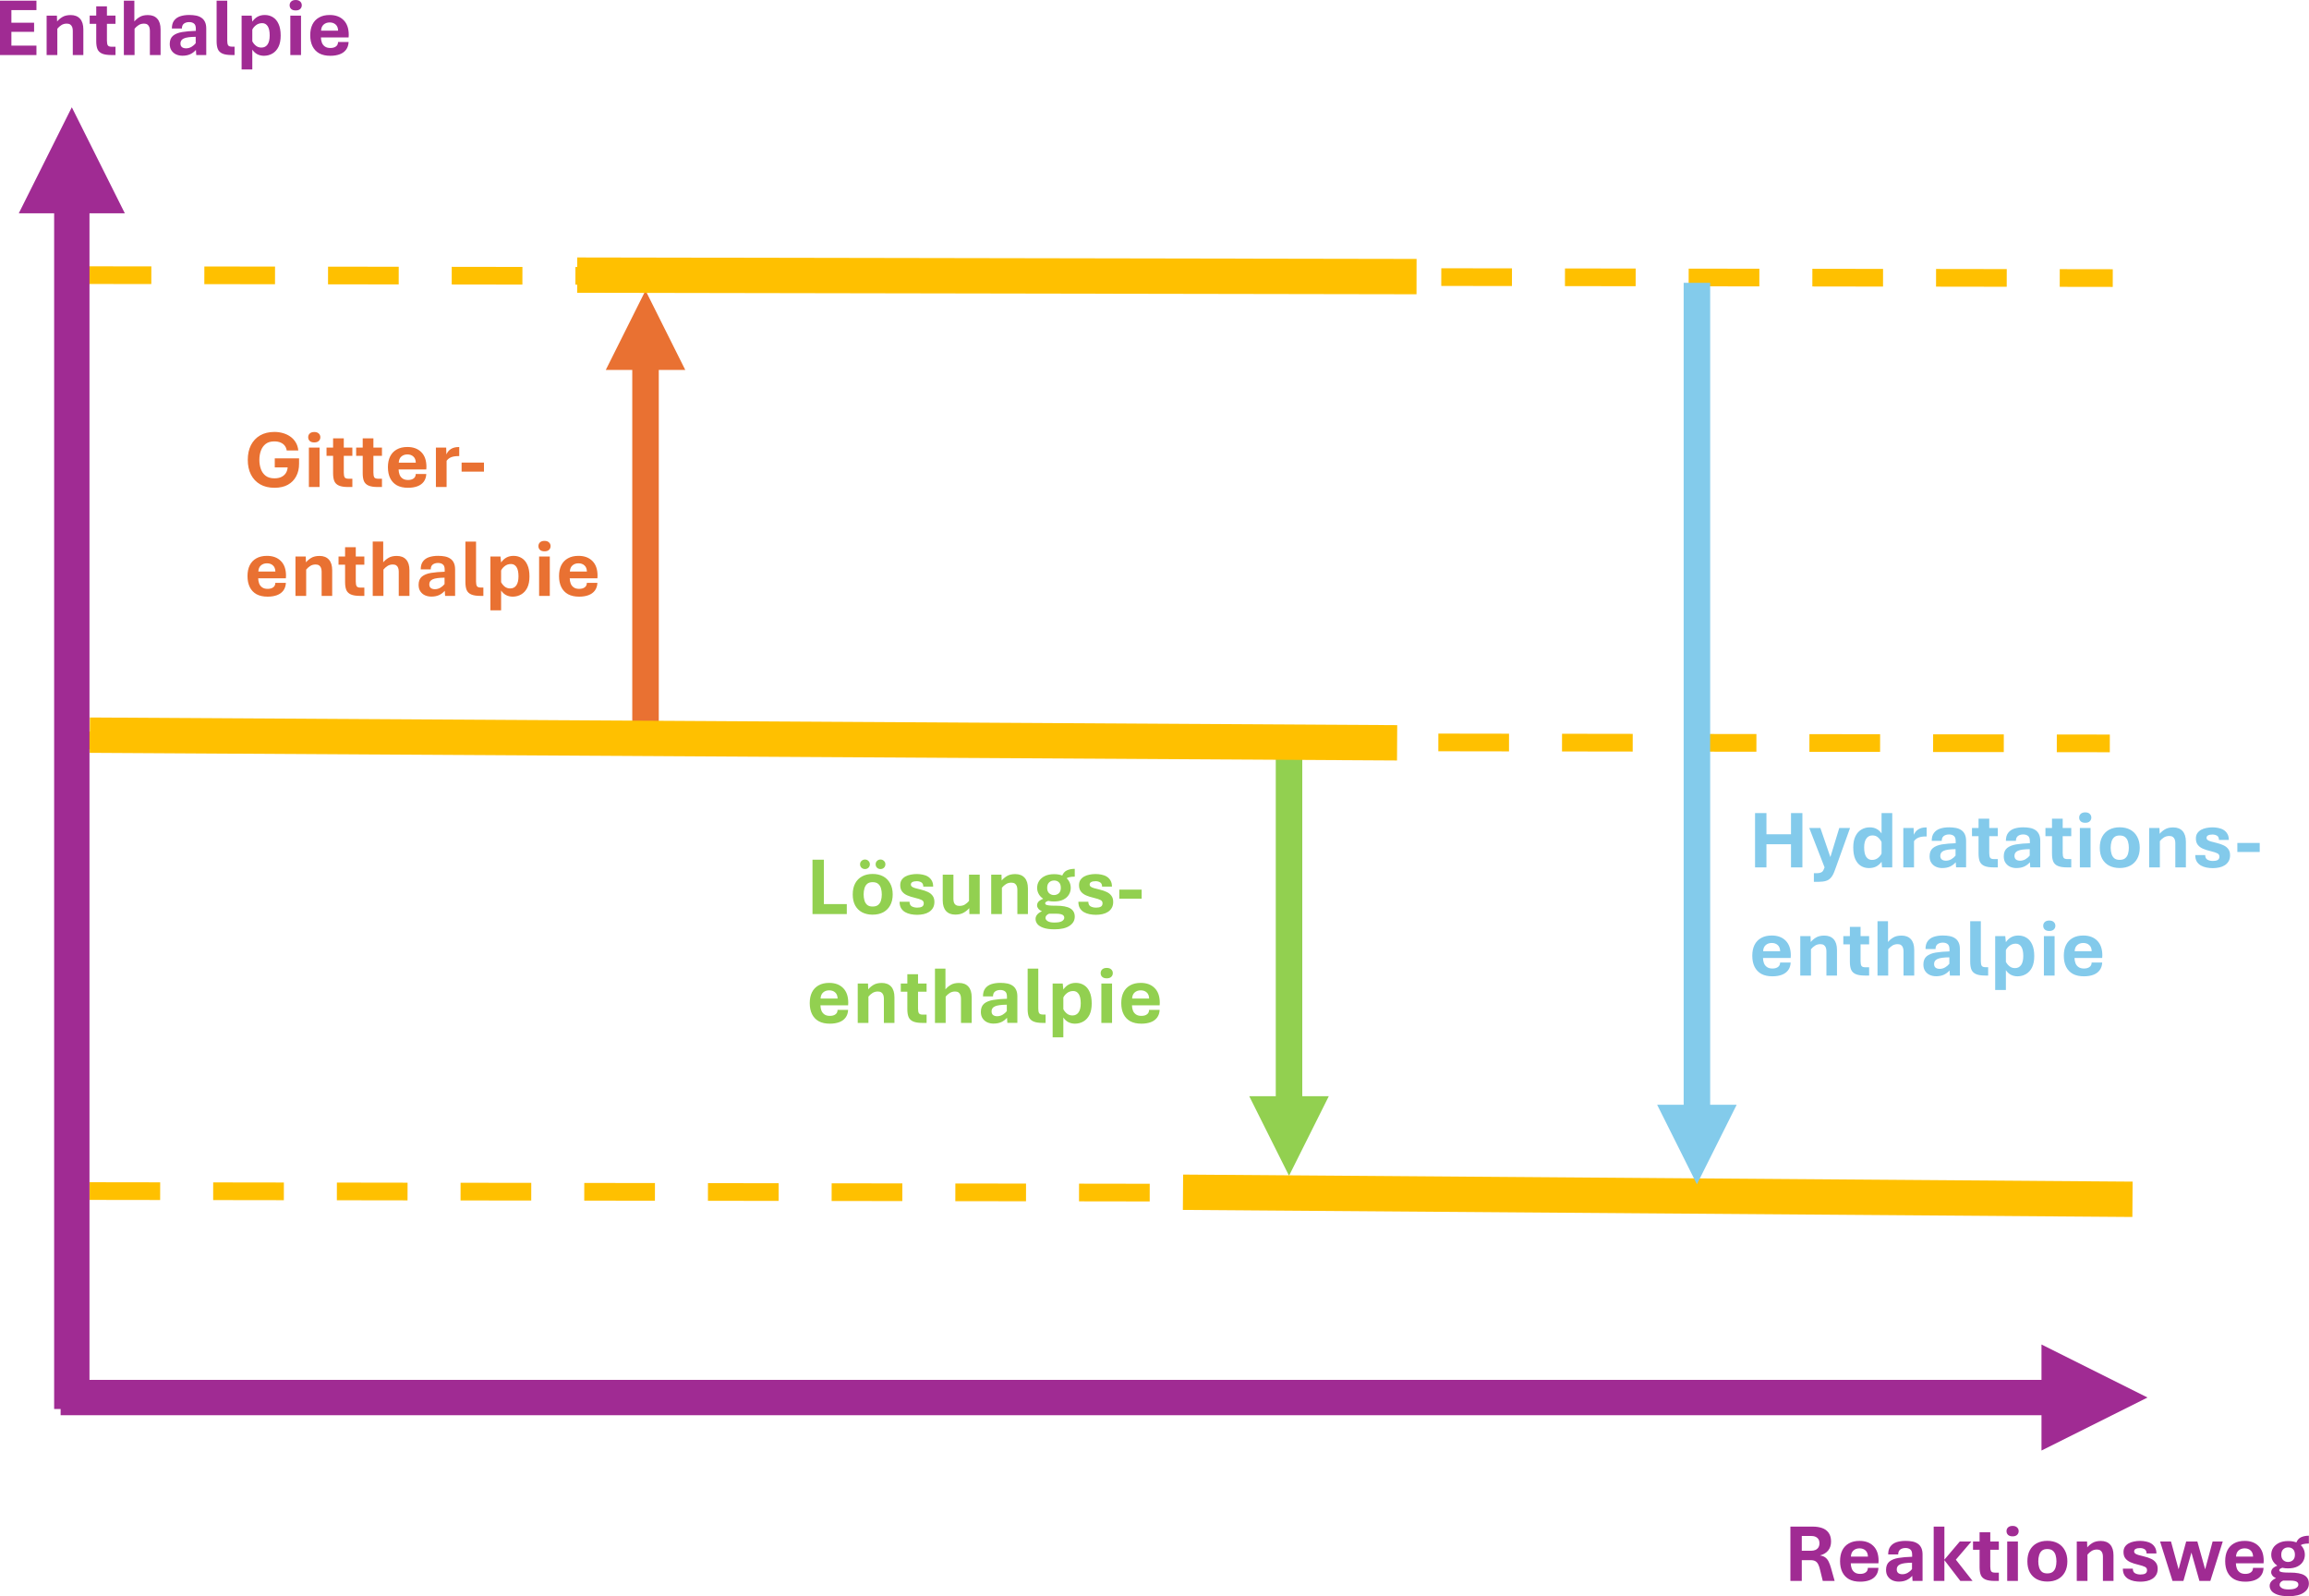 <?xml version="1.0" encoding="UTF-8" standalone="no"?>
<!-- Created with Inkscape (http://www.inkscape.org/) -->

<svg
   version="1.1"
   id="svg1"
   width="522.547"
   height="361.227"
   viewBox="0 0 522.547 361.227"
   sodipodi:docname="page1.pdf"
   xmlns:inkscape="http://www.inkscape.org/namespaces/inkscape"
   xmlns:sodipodi="http://sodipodi.sourceforge.net/DTD/sodipodi-0.dtd"
   xmlns="http://www.w3.org/2000/svg"
   xmlns:svg="http://www.w3.org/2000/svg">
  <defs
     id="defs1">
    <clipPath
       clipPathUnits="userSpaceOnUse"
       id="clipPath37">
      <path
         d="M 7.629e-6,841.92 H 595.32 V 1.2207e-4 L 7.629e-6,6.1035e-5"
         clip-rule="evenodd"
         id="path37" />
    </clipPath>
    <clipPath
       clipPathUnits="userSpaceOnUse"
       id="clipPath39">
      <path
         d="m 84.984,733.78 h 79.8 v 26.544 h -79.8 z"
         transform="matrix(1,0,0,-1,-92.184,747.1)"
         clip-rule="evenodd"
         id="path39" />
    </clipPath>
    <clipPath
       clipPathUnits="userSpaceOnUse"
       id="clipPath41">
      <path
         d="m 84.984,733.78 h 79.8 v 26.544 h -79.8 z"
         transform="matrix(1,0,0,-1,-129.137,747.1)"
         clip-rule="evenodd"
         id="path41" />
    </clipPath>
    <clipPath
       clipPathUnits="userSpaceOnUse"
       id="clipPath44">
      <path
         d="m 388.87,474.91 h 105.38 v 26.4 H 388.87 Z"
         transform="matrix(1,0,0,-1,-396.07,488.11)"
         clip-rule="evenodd"
         id="path44" />
    </clipPath>
    <clipPath
       clipPathUnits="userSpaceOnUse"
       id="clipPath49">
      <path
         d="m 127.58,642.1 h 80.664 v 44.88 H 127.58 Z"
         transform="matrix(1,0,0,-1,-134.66,673.78)"
         clip-rule="evenodd"
         id="path49" />
    </clipPath>
    <clipPath
       clipPathUnits="userSpaceOnUse"
       id="clipPath51">
      <path
         d="m 127.58,642.1 h 80.664 v 44.88 H 127.58 Z"
         transform="matrix(1,0,0,-1,-171.14,673.78)"
         clip-rule="evenodd"
         id="path51" />
    </clipPath>
    <clipPath
       clipPathUnits="userSpaceOnUse"
       id="clipPath53">
      <path
         d="m 127.58,642.1 h 80.664 v 44.88 H 127.58 Z"
         transform="matrix(1,0,0,-1,-134.66,655.3)"
         clip-rule="evenodd"
         id="path53" />
    </clipPath>
    <clipPath
       clipPathUnits="userSpaceOnUse"
       id="clipPath56">
      <path
         d="m 382.87,577.54 h 102.62 v 44.88 H 382.87 Z"
         transform="matrix(1,0,0,-1,-390.07,609.22)"
         clip-rule="evenodd"
         id="path56" />
    </clipPath>
    <clipPath
       clipPathUnits="userSpaceOnUse"
       id="clipPath58">
      <path
         d="m 382.87,577.54 h 102.62 v 44.88 H 382.87 Z"
         transform="matrix(1,0,0,-1,-472.54,609.22)"
         clip-rule="evenodd"
         id="path58" />
    </clipPath>
    <clipPath
       clipPathUnits="userSpaceOnUse"
       id="clipPath60">
      <path
         d="m 382.87,577.54 h 102.62 v 44.88 H 382.87 Z"
         transform="matrix(1,0,0,-1,-390.07,590.86)"
         clip-rule="evenodd"
         id="path60" />
    </clipPath>
    <clipPath
       clipPathUnits="userSpaceOnUse"
       id="clipPath62">
      <path
         d="m 222.89,569.62 h 89.52 v 44.88 h -89.52 z"
         transform="matrix(1,0,0,-1,-230.09,601.3)"
         clip-rule="evenodd"
         id="path62" />
    </clipPath>
    <clipPath
       clipPathUnits="userSpaceOnUse"
       id="clipPath64">
      <path
         d="m 222.89,569.62 h 89.52 v 44.88 h -89.52 z"
         transform="matrix(1,0,0,-1,-282.77,601.3)"
         clip-rule="evenodd"
         id="path64" />
    </clipPath>
    <clipPath
       clipPathUnits="userSpaceOnUse"
       id="clipPath66">
      <path
         d="m 222.89,569.62 h 89.52 v 44.88 h -89.52 z"
         transform="matrix(1,0,0,-1,-230.09,582.82)"
         clip-rule="evenodd"
         id="path66" />
    </clipPath>
  </defs>
  <sodipodi:namedview
     id="namedview1"
     pagecolor="#505050"
     bordercolor="#eeeeee"
     borderopacity="1"
     inkscape:showpageshadow="0"
     inkscape:pageopacity="0"
     inkscape:pagecheckerboard="0"
     inkscape:deskcolor="#505050">
    <inkscape:page
       x="0"
       y="0"
       inkscape:label="1"
       id="page1"
       width="522.547"
       height="361.227"
       margin="0"
       bleed="0" />
  </sodipodi:namedview>
  <g
     id="g1"
     inkscape:groupmode="layer"
     inkscape:label="1"
     transform="translate(-124.379,-113.973)">
    <g
       id="g2" />
    <g
       id="g3" />
    <g
       id="g4" />
    <g
       id="g5" />
    <g
       id="g6" />
    <g
       id="g7" />
    <g
       id="g8" />
    <g
       id="g9" />
    <g
       id="g10" />
    <g
       id="g11" />
    <g
       id="g12" />
    <g
       id="g13" />
    <g
       id="g14" />
    <g
       id="g15" />
    <g
       id="g16" />
    <g
       id="g17" />
    <g
       id="g18" />
    <g
       id="g19" />
    <g
       id="g20" />
    <g
       id="g21" />
    <g
       id="g22" />
    <g
       id="g23" />
    <g
       id="g24" />
    <g
       id="g25" />
    <g
       id="g26" />
    <g
       id="g27" />
    <g
       id="g28" />
    <g
       id="g29" />
    <g
       id="g30">
      <path
         id="path30"
         d="m 108.5,554.42 345,-0.5"
         style="fill:none;stroke:#ffc000;stroke-width:3;stroke-linecap:butt;stroke-linejoin:miter;stroke-miterlimit:10;stroke-dasharray:12, 9;stroke-dashoffset:0;stroke-opacity:1"
         transform="matrix(1.333,0,0,-1.333,0,1122.56)" />
    </g>
    <g
       id="g31">
      <path
         id="path31"
         d="m 107,709.92 345,-0.5"
         style="fill:none;stroke:#ffc000;stroke-width:3;stroke-linecap:butt;stroke-linejoin:miter;stroke-miterlimit:10;stroke-dasharray:12, 9;stroke-dashoffset:0;stroke-opacity:1"
         transform="matrix(1.333,0,0,-1.333,0,1122.56)" />
    </g>
    <g
       id="g32">
      <path
         id="path32"
         d="m 106.5,630.92 345,-0.5"
         style="fill:none;stroke:#ffc000;stroke-width:3;stroke-linecap:butt;stroke-linejoin:miter;stroke-miterlimit:10;stroke-dasharray:12, 9;stroke-dashoffset:0;stroke-opacity:1"
         transform="matrix(1.333,0,0,-1.333,0,1122.56)" />
    </g>
    <g
       id="g33" />
    <g
       id="g34">
      <path
         id="path34"
         d="m 205.15,630.57 v 65.5 h -4.5 v -65.5 z m 4.5,63.25 -6.75,13.5 -6.75,-13.5 z"
         style="fill:#e97132;fill-opacity:1;fill-rule:nonzero;stroke:none"
         transform="matrix(1.333,0,0,-1.333,0,1122.56)" />
      <path
         id="path35"
         d="m 108.5,517.42 v 206 h -6 v -206 z m 6,203 -9,18 -9,-18 z"
         style="fill:#a02b93;fill-opacity:1;fill-rule:nonzero;stroke:none"
         transform="matrix(1.333,0,0,-1.333,0,1122.56)" />
      <path
         id="path36"
         d="m 103.6,516.37 h 339.3 v 6 H 103.6 Z m 336.3,-6 18,9 -18,9 z"
         style="fill:#a02b93;fill-opacity:1;fill-rule:nonzero;stroke:none"
         transform="matrix(1.333,0,0,-1.333,0,1122.56)"
         clip-path="url(#clipPath37)" />
    </g>
    <g
       id="g37">
      <path
         id="path38"
         d="M 1.1,-6.640625e-4 V -9.223 h 6.188 v 1.594 H 3.034 v 2.145 h 3.855 v 1.547 H 3.034 v 2.344 h 4.254 v 1.594 z m 7.916,0 V -6.692 h 1.746 l 0.035,0.996 c 0.226,-0.281 0.519,-0.53 0.879,-0.75 0.366,-0.226 0.844,-0.34 1.43,-0.34 0.68,0 1.207,0.208 1.582,0.621 0.375,0.416 0.562,1.02 0.562,1.816 V -6.640625e-4 H 13.458 V -4.126 c 0,-0.24 -0.035,-0.451 -0.105,-0.633 -0.07,-0.179 -0.182,-0.319 -0.328,-0.422 -0.149,-0.1 -0.346,-0.152 -0.586,-0.152 -0.36,0 -0.668,0.088 -0.926,0.258 -0.258,0.164 -0.486,0.369 -0.68,0.609 v 4.465 z m 10.989,0 c -0.68,0 -1.207,-0.082 -1.582,-0.246 -0.369,-0.164 -0.627,-0.413 -0.773,-0.75 C 17.509,-1.34 17.439,-1.785 17.439,-2.333 v -2.965 h -1.113 v -1.395 h 1.113 v -1.57 h 1.816 v 1.57 h 1.453 v 1.395 h -1.453 v 2.859 c 0,0.352 0.047,0.615 0.141,0.785 0.1,0.164 0.322,0.246 0.668,0.246 h 0.645 v 1.406 z m 2.124,0 V -9.223 h 1.781 v 3.527 c 0.226,-0.281 0.519,-0.53 0.879,-0.75 0.366,-0.226 0.838,-0.34 1.418,-0.34 0.694,0 1.225,0.208 1.594,0.621 0.375,0.407 0.562,1.014 0.562,1.816 V -6.640625e-4 H 26.547 V -4.126 c 0,-0.24 -0.035,-0.451 -0.105,-0.633 -0.064,-0.179 -0.17,-0.319 -0.316,-0.422 -0.141,-0.1 -0.334,-0.152 -0.574,-0.152 -0.36,0 -0.668,0.088 -0.926,0.258 -0.258,0.164 -0.486,0.369 -0.68,0.609 V -6.640625e-4 Z M 32.087,0.117 c -0.384,0 -0.738,-0.07 -1.066,-0.211 -0.328,-0.146 -0.595,-0.369 -0.797,-0.668 -0.205,-0.296 -0.305,-0.668 -0.305,-1.113 0,-0.615 0.182,-1.081 0.551,-1.395 0.375,-0.311 0.894,-0.521 1.559,-0.633 0.662,-0.108 1.436,-0.176 2.32,-0.199 v -0.352 c 0,-0.437 -0.105,-0.732 -0.316,-0.891 -0.211,-0.164 -0.48,-0.246 -0.809,-0.246 -0.36,0 -0.656,0.088 -0.891,0.258 -0.234,0.173 -0.352,0.451 -0.352,0.832 h -1.699 c 0,-0.568 0.123,-1.02 0.375,-1.348 0.249,-0.334 0.592,-0.577 1.031,-0.727 0.445,-0.146 0.955,-0.223 1.535,-0.223 0.428,0 0.82,0.035 1.172,0.105 0.352,0.07 0.656,0.196 0.914,0.375 0.258,0.173 0.457,0.41 0.598,0.715 0.141,0.299 0.211,0.668 0.211,1.113 V -6.640625e-4 H 34.42 L 34.361,-0.868 c -0.281,0.322 -0.609,0.568 -0.984,0.738 -0.375,0.164 -0.806,0.246 -1.289,0.246 z m 0.598,-1.254 c 0.334,0 0.647,-0.085 0.938,-0.258 0.296,-0.179 0.53,-0.381 0.703,-0.609 v -1.09 c -0.961,0.009 -1.635,0.103 -2.016,0.281 -0.384,0.173 -0.574,0.454 -0.574,0.844 0,0.281 0.085,0.492 0.258,0.633 0.179,0.135 0.41,0.199 0.691,0.199 z m 0,0"
         style="fill:#a02b93;fill-opacity:1;fill-rule:nonzero;stroke:none"
         aria-label="                             Entha"
         transform="matrix(1.333,0,0,1.333,122.912,126.427)"
         clip-path="url(#clipPath39)" />
      <path
         id="path40"
         d="m 3.481,-6.640625e-4 c -0.68,0 -1.207,-0.082 -1.582,-0.246 -0.369,-0.164 -0.627,-0.413 -0.773,-0.75 C 0.985,-1.34 0.914,-1.785 0.914,-2.333 v -6.891 H 2.719 v 6.785 c 0,0.352 0.047,0.609 0.141,0.773 0.1,0.164 0.328,0.246 0.68,0.246 h 0.422 V -6.640625e-4 Z M 5.157,2.449 v -9.141 h 1.711 l 0.105,1.02 c 0.249,-0.357 0.545,-0.636 0.891,-0.832 0.352,-0.193 0.762,-0.293 1.23,-0.293 0.521,0 0.987,0.129 1.395,0.387 0.404,0.252 0.721,0.633 0.949,1.148 0.234,0.51 0.352,1.16 0.352,1.957 0,0.773 -0.126,1.415 -0.375,1.922 C 11.163,-0.882 10.823,-0.507 10.395,-0.258 9.973,-0.007 9.496,0.119 8.965,0.128 c -0.431,0 -0.817,-0.091 -1.16,-0.27 -0.337,-0.188 -0.615,-0.445 -0.832,-0.773 V 2.449 Z m 3.363,-3.715 c 0.451,0 0.8,-0.176 1.043,-0.527 0.24,-0.352 0.363,-0.861 0.363,-1.535 0,-0.703 -0.114,-1.225 -0.34,-1.57 -0.229,-0.343 -0.536,-0.516 -0.926,-0.516 -0.416,0 -0.771,0.117 -1.066,0.352 -0.29,0.229 -0.498,0.478 -0.621,0.75 v 1.98 c 0.146,0.29 0.352,0.539 0.609,0.75 0.264,0.211 0.577,0.316 0.938,0.316 z M 13.427,-6.640625e-4 V -6.692 h 1.816 V -6.640625e-4 Z M 14.341,-7.571 c -0.337,0 -0.595,-0.082 -0.773,-0.246 -0.173,-0.17 -0.258,-0.381 -0.258,-0.633 0,-0.258 0.085,-0.469 0.258,-0.633 0.179,-0.17 0.437,-0.258 0.773,-0.258 0.334,0 0.589,0.088 0.762,0.258 0.179,0.164 0.27,0.375 0.27,0.633 0,0.252 -0.091,0.463 -0.27,0.633 -0.173,0.164 -0.428,0.246 -0.762,0.246 z m 5.889,7.699 c -0.75,0 -1.38,-0.135 -1.887,-0.41 -0.501,-0.281 -0.885,-0.683 -1.148,-1.207 -0.258,-0.521 -0.387,-1.148 -0.387,-1.875 0,-0.709 0.123,-1.318 0.375,-1.828 0.258,-0.516 0.633,-0.908 1.125,-1.184 0.492,-0.281 1.093,-0.422 1.805,-0.422 0.999,0 1.787,0.293 2.367,0.879 0.577,0.58 0.867,1.412 0.867,2.496 0,0.056 -0.006,0.129 -0.012,0.223 0,0.094 -0.006,0.164 -0.012,0.211 h -4.699 c 0.006,0.313 0.062,0.609 0.164,0.891 0.108,0.275 0.281,0.492 0.516,0.656 0.234,0.164 0.542,0.246 0.926,0.246 0.39,0 0.703,-0.085 0.938,-0.258 0.24,-0.17 0.363,-0.425 0.363,-0.762 h 1.793 c -0.023,0.524 -0.17,0.961 -0.434,1.312 -0.258,0.346 -0.615,0.604 -1.066,0.773 -0.454,0.17 -0.984,0.258 -1.594,0.258 z M 18.648,-4.137 h 2.895 c -0.018,-0.469 -0.158,-0.814 -0.422,-1.043 -0.258,-0.234 -0.595,-0.352 -1.008,-0.352 -0.416,0 -0.759,0.123 -1.031,0.363 -0.267,0.234 -0.41,0.58 -0.434,1.031 z m 0,0"
         style="fill:#a02b93;fill-opacity:1;fill-rule:nonzero;stroke:none"
         aria-label="lpie"
         transform="matrix(1.333,0,0,1.333,172.183,126.427)"
         clip-path="url(#clipPath41)" />
    </g>
    <g
       id="g41" />
    <g
       id="g42">
      <path
         id="path42"
         d="m 314.4,630.72 v -62.45 h -4.5 v 62.45 z m 4.5,-60.2 -6.75,-13.5 -6.75,13.5 z"
         style="fill:#92d050;fill-opacity:1;fill-rule:nonzero;stroke:none"
         transform="matrix(1.333,0,0,-1.333,0,1122.56)" />
    </g>
    <g
       id="g43">
      <path
         id="path43"
         d="M 1.102,-4.296875e-4 V -9.223 H 4.899 c 0.592,0 1.125,0.082 1.594,0.246 0.469,0.164 0.835,0.434 1.102,0.809 0.272,0.375 0.41,0.873 0.41,1.488 0,0.586 -0.158,1.084 -0.469,1.488 -0.313,0.407 -0.785,0.697 -1.418,0.867 0.39,0.056 0.697,0.173 0.926,0.352 0.234,0.182 0.422,0.419 0.562,0.715 0.146,0.299 0.281,0.662 0.398,1.09 l 0.609,2.168 H 6.598 L 6.164,-1.782 C 6.076,-2.186 5.971,-2.514 5.848,-2.766 5.731,-3.024 5.57,-3.214 5.367,-3.34 c -0.205,-0.123 -0.48,-0.188 -0.832,-0.188 h -1.5 V -4.296875e-4 Z M 3.035,-5.122 h 1.547 c 0.296,0 0.554,-0.047 0.773,-0.141 0.217,-0.1 0.387,-0.246 0.504,-0.434 0.117,-0.193 0.176,-0.428 0.176,-0.703 0,-0.404 -0.126,-0.709 -0.375,-0.914 C 5.417,-7.524 5.092,-7.629 4.688,-7.629 H 3.035 Z m 9.92,5.25 c -0.75,0 -1.38,-0.135 -1.887,-0.41 -0.501,-0.281 -0.885,-0.683 -1.148,-1.207 -0.258,-0.521 -0.387,-1.148 -0.387,-1.875 0,-0.709 0.123,-1.318 0.375,-1.828 0.258,-0.516 0.633,-0.908 1.125,-1.184 0.492,-0.281 1.093,-0.422 1.805,-0.422 0.999,0 1.787,0.293 2.367,0.879 0.577,0.58 0.867,1.412 0.867,2.496 0,0.056 -0.006,0.129 -0.012,0.223 0,0.094 -0.006,0.164 -0.012,0.211 h -4.699 c 0.006,0.313 0.062,0.609 0.164,0.891 0.108,0.275 0.281,0.492 0.516,0.656 0.234,0.164 0.542,0.246 0.926,0.246 0.39,0 0.703,-0.085 0.938,-0.258 0.24,-0.17 0.363,-0.425 0.363,-0.762 h 1.793 c -0.023,0.524 -0.17,0.961 -0.434,1.312 -0.258,0.346 -0.615,0.604 -1.066,0.773 -0.454,0.17 -0.984,0.258 -1.594,0.258 z M 11.373,-4.137 h 2.895 c -0.018,-0.469 -0.158,-0.814 -0.422,-1.043 -0.258,-0.234 -0.595,-0.352 -1.008,-0.352 -0.416,0 -0.759,0.123 -1.031,0.363 -0.267,0.234 -0.41,0.58 -0.434,1.031 z m 8.136,4.254 c -0.384,0 -0.738,-0.07 -1.066,-0.211 C 18.115,-0.241 17.848,-0.463 17.646,-0.762 17.441,-1.058 17.341,-1.43 17.341,-1.875 c 0,-0.615 0.182,-1.081 0.551,-1.395 0.375,-0.311 0.894,-0.521 1.559,-0.633 0.662,-0.108 1.436,-0.176 2.32,-0.199 v -0.352 c 0,-0.437 -0.105,-0.732 -0.316,-0.891 -0.211,-0.164 -0.48,-0.246 -0.809,-0.246 -0.36,0 -0.656,0.088 -0.891,0.258 -0.234,0.173 -0.352,0.451 -0.352,0.832 h -1.699 c 0,-0.568 0.123,-1.02 0.375,-1.348 0.249,-0.334 0.592,-0.577 1.031,-0.727 0.445,-0.146 0.955,-0.223 1.535,-0.223 0.428,0 0.82,0.035 1.172,0.105 0.352,0.07 0.656,0.196 0.914,0.375 0.258,0.173 0.457,0.41 0.598,0.715 0.141,0.299 0.211,0.668 0.211,1.113 V -4.296875e-4 H 21.841 L 21.783,-0.868 c -0.281,0.322 -0.609,0.568 -0.984,0.738 -0.375,0.164 -0.806,0.246 -1.289,0.246 z m 0.598,-1.254 c 0.334,0 0.647,-0.085 0.938,-0.258 0.296,-0.179 0.53,-0.381 0.703,-0.609 v -1.09 c -0.961,0.009 -1.635,0.103 -2.016,0.281 -0.384,0.173 -0.574,0.454 -0.574,0.844 0,0.281 0.085,0.492 0.258,0.633 0.179,0.135 0.41,0.199 0.691,0.199 z M 25.43,-4.296875e-4 V -9.223 h 1.816 v 5.613 l 2.613,-3.082 h 1.969 l -2.637,3.082 2.836,3.609 H 29.953 L 27.246,-3.528 v 3.527 z m 10.356,0 c -0.68,0 -1.207,-0.082 -1.582,-0.246 -0.369,-0.164 -0.627,-0.413 -0.773,-0.75 C 33.29,-1.339 33.22,-1.785 33.22,-2.332 v -2.965 h -1.113 v -1.395 h 1.113 v -1.57 h 1.816 v 1.57 h 1.453 v 1.395 h -1.453 v 2.859 c 0,0.352 0.047,0.615 0.141,0.785 0.1,0.164 0.322,0.246 0.668,0.246 h 0.645 v 1.406 z m 2.124,0 V -6.692 h 1.816 V -4.296875e-4 Z M 38.825,-7.571 c -0.337,0 -0.595,-0.082 -0.773,-0.246 -0.173,-0.17 -0.258,-0.381 -0.258,-0.633 0,-0.258 0.085,-0.469 0.258,-0.633 0.179,-0.17 0.437,-0.258 0.773,-0.258 0.334,0 0.589,0.088 0.762,0.258 0.179,0.164 0.27,0.375 0.27,0.633 0,0.252 -0.091,0.463 -0.27,0.633 -0.173,0.164 -0.428,0.246 -0.762,0.246 z m 5.886,7.676 c -0.674,0 -1.266,-0.132 -1.781,-0.398 -0.51,-0.272 -0.902,-0.662 -1.184,-1.172 -0.275,-0.516 -0.41,-1.137 -0.41,-1.863 0,-0.732 0.135,-1.359 0.41,-1.875 0.281,-0.521 0.674,-0.92 1.184,-1.195 0.516,-0.272 1.107,-0.41 1.781,-0.41 0.686,0 1.283,0.138 1.793,0.41 0.507,0.275 0.902,0.674 1.184,1.195 0.287,0.516 0.434,1.143 0.434,1.875 0,0.727 -0.146,1.348 -0.434,1.863 -0.281,0.51 -0.677,0.899 -1.184,1.172 -0.51,0.267 -1.107,0.398 -1.793,0.398 z m 0,-1.383 c 0.398,0 0.709,-0.088 0.938,-0.27 0.226,-0.188 0.387,-0.437 0.48,-0.75 0.094,-0.311 0.141,-0.656 0.141,-1.031 0,-0.381 -0.047,-0.729 -0.141,-1.043 -0.094,-0.319 -0.255,-0.574 -0.48,-0.762 -0.229,-0.188 -0.539,-0.281 -0.938,-0.281 -0.393,0 -0.697,0.094 -0.914,0.281 -0.22,0.188 -0.375,0.442 -0.469,0.762 -0.094,0.313 -0.141,0.662 -0.141,1.043 0,0.375 0.047,0.721 0.141,1.031 0.094,0.313 0.249,0.562 0.469,0.75 0.217,0.182 0.521,0.27 0.914,0.27 z m 5.01,1.277 V -6.692 h 1.746 l 0.035,0.996 c 0.226,-0.281 0.519,-0.53 0.879,-0.75 0.366,-0.226 0.844,-0.34 1.43,-0.34 0.68,0 1.207,0.208 1.582,0.621 0.375,0.416 0.562,1.02 0.562,1.816 V -4.296875e-4 H 54.161 V -4.125 c 0,-0.24 -0.035,-0.451 -0.105,-0.633 -0.07,-0.179 -0.182,-0.319 -0.328,-0.422 -0.149,-0.1 -0.346,-0.152 -0.586,-0.152 -0.36,0 -0.668,0.088 -0.926,0.258 -0.258,0.164 -0.486,0.369 -0.68,0.609 V -4.296875e-4 Z M 60.534,0.128 c -0.369,0 -0.732,-0.035 -1.09,-0.105 -0.352,-0.07 -0.674,-0.188 -0.961,-0.352 -0.29,-0.17 -0.521,-0.398 -0.691,-0.68 -0.164,-0.287 -0.246,-0.647 -0.246,-1.078 h 1.688 c 0,0.375 0.129,0.639 0.387,0.785 0.264,0.141 0.574,0.211 0.926,0.211 0.343,0 0.612,-0.053 0.809,-0.164 0.193,-0.117 0.293,-0.308 0.293,-0.574 0,-0.249 -0.114,-0.434 -0.34,-0.551 -0.229,-0.123 -0.627,-0.252 -1.195,-0.387 -0.478,-0.108 -0.902,-0.246 -1.277,-0.41 -0.369,-0.164 -0.656,-0.381 -0.867,-0.656 -0.211,-0.272 -0.316,-0.627 -0.316,-1.066 0,-0.352 0.076,-0.647 0.234,-0.891 0.164,-0.24 0.378,-0.437 0.645,-0.586 0.264,-0.146 0.565,-0.252 0.902,-0.316 0.334,-0.07 0.683,-0.105 1.043,-0.105 0.334,0 0.668,0.035 0.996,0.105 0.334,0.064 0.633,0.176 0.891,0.34 0.264,0.164 0.475,0.384 0.633,0.656 0.164,0.275 0.246,0.618 0.246,1.031 h -1.676 c 0,-0.343 -0.111,-0.58 -0.328,-0.715 -0.22,-0.132 -0.475,-0.199 -0.762,-0.199 -0.322,0 -0.571,0.047 -0.75,0.141 -0.182,0.088 -0.27,0.234 -0.27,0.445 0,0.126 0.053,0.234 0.164,0.328 0.117,0.094 0.299,0.182 0.551,0.258 0.258,0.079 0.589,0.164 0.996,0.258 0.437,0.103 0.826,0.234 1.172,0.398 0.343,0.158 0.612,0.372 0.809,0.645 0.202,0.267 0.305,0.615 0.305,1.043 0,0.398 -0.082,0.738 -0.246,1.02 -0.164,0.281 -0.384,0.51 -0.656,0.68 -0.267,0.173 -0.574,0.299 -0.926,0.375 -0.352,0.076 -0.715,0.117 -1.09,0.117 z M 65.974,-4.296875e-4 63.865,-6.692 h 1.852 l 1.289,4.723 1.289,-4.723 h 1.898 l 1.324,4.723 1.266,-4.723 h 1.723 L 72.396,-4.296875e-4 H 70.544 L 69.185,-4.817 67.826,-4.296875e-4 Z M 78.34,0.128 c -0.75,0 -1.38,-0.135 -1.887,-0.41 -0.501,-0.281 -0.885,-0.683 -1.148,-1.207 -0.258,-0.521 -0.387,-1.148 -0.387,-1.875 0,-0.709 0.123,-1.318 0.375,-1.828 0.258,-0.516 0.633,-0.908 1.125,-1.184 0.492,-0.281 1.093,-0.422 1.805,-0.422 0.999,0 1.787,0.293 2.367,0.879 0.577,0.58 0.867,1.412 0.867,2.496 0,0.056 -0.006,0.129 -0.012,0.223 0,0.094 -0.006,0.164 -0.012,0.211 h -4.699 c 0.006,0.313 0.062,0.609 0.164,0.891 0.108,0.275 0.281,0.492 0.516,0.656 0.234,0.164 0.542,0.246 0.926,0.246 0.39,0 0.703,-0.085 0.938,-0.258 0.24,-0.17 0.363,-0.425 0.363,-0.762 h 1.793 c -0.023,0.524 -0.17,0.961 -0.434,1.312 -0.258,0.346 -0.615,0.604 -1.066,0.773 -0.454,0.17 -0.984,0.258 -1.594,0.258 z M 76.758,-4.137 h 2.895 c -0.018,-0.469 -0.158,-0.814 -0.422,-1.043 -0.258,-0.234 -0.595,-0.352 -1.008,-0.352 -0.416,0 -0.759,0.123 -1.031,0.363 -0.267,0.234 -0.41,0.58 -0.434,1.031 z m 8.944,6.727 c -0.806,0 -1.441,-0.088 -1.91,-0.258 C 83.324,2.168 82.984,1.951 82.773,1.687 82.568,1.42 82.468,1.13 82.468,0.82 c 0,-0.375 0.179,-0.703 0.539,-0.984 0.366,-0.287 0.94,-0.492 1.723,-0.609 l 0.293,-0.645 h 0.914 c 1.107,0 1.916,0.152 2.426,0.457 0.507,0.305 0.762,0.773 0.762,1.406 0,0.639 -0.293,1.154 -0.879,1.547 -0.586,0.398 -1.436,0.598 -2.543,0.598 z m -0.035,-1.148 c 0.615,0 1.049,-0.082 1.301,-0.246 0.249,-0.158 0.375,-0.349 0.375,-0.574 0,-0.141 -0.044,-0.264 -0.129,-0.363 -0.088,-0.103 -0.231,-0.182 -0.434,-0.234 -0.205,-0.053 -0.469,-0.082 -0.797,-0.082 h -1.219 c -0.182,0.07 -0.328,0.167 -0.445,0.293 -0.111,0.123 -0.164,0.27 -0.164,0.434 0,0.188 0.117,0.363 0.352,0.527 0.24,0.164 0.627,0.246 1.16,0.246 z m -0.914,-1.594 c -0.478,-0.053 -0.867,-0.152 -1.172,-0.293 -0.299,-0.141 -0.516,-0.299 -0.656,-0.48 -0.135,-0.179 -0.199,-0.357 -0.199,-0.539 0,-0.281 0.105,-0.519 0.316,-0.715 0.217,-0.193 0.542,-0.363 0.973,-0.504 l 0.949,0.34 c -0.252,0.064 -0.457,0.138 -0.621,0.223 -0.164,0.079 -0.246,0.182 -0.246,0.305 0,0.088 0.047,0.161 0.141,0.223 0.1,0.056 0.272,0.1 0.516,0.129 0.249,0.032 0.589,0.047 1.02,0.047 z m 0.82,-1.98 c -0.604,0 -1.119,-0.105 -1.547,-0.316 -0.422,-0.217 -0.744,-0.504 -0.961,-0.855 -0.22,-0.352 -0.328,-0.729 -0.328,-1.137 0,-0.437 0.108,-0.826 0.328,-1.172 0.226,-0.352 0.554,-0.633 0.984,-0.844 0.428,-0.211 0.952,-0.316 1.57,-0.316 0.633,0 1.154,0.105 1.57,0.316 0.422,0.211 0.732,0.492 0.938,0.844 0.211,0.346 0.316,0.735 0.316,1.172 0,0.416 -0.105,0.797 -0.316,1.148 -0.211,0.352 -0.527,0.633 -0.949,0.844 -0.422,0.211 -0.958,0.316 -1.605,0.316 z m 0,-1.09 c 0.334,0 0.615,-0.1 0.844,-0.305 0.226,-0.211 0.34,-0.516 0.34,-0.914 0,-0.422 -0.105,-0.732 -0.316,-0.938 -0.205,-0.211 -0.478,-0.316 -0.82,-0.316 -0.346,0 -0.63,0.111 -0.855,0.328 -0.22,0.211 -0.328,0.521 -0.328,0.926 0,0.398 0.111,0.703 0.34,0.914 0.234,0.205 0.498,0.305 0.797,0.305 z m 1.91,-2.531 -0.527,-0.68 c 0.179,-0.475 0.451,-0.8 0.82,-0.973 0.375,-0.179 0.823,-0.27 1.348,-0.27 v 1.324 c -0.352,0 -0.677,0.035 -0.973,0.105 -0.299,0.064 -0.521,0.229 -0.668,0.492 z m 0,0"
         style="fill:#a02b93;fill-opacity:1;fill-rule:nonzero;stroke:none"
         aria-label=" Reaktionsweg"
         transform="matrix(1.333,0,0,1.333,528.093,471.747)"
         clip-path="url(#clipPath44)" />
    </g>
    <g
       id="g44">
      <path
         id="path45"
         d="m 108.55,631.82 221.95,-1.3"
         style="fill:none;stroke:#ffc000;stroke-width:6;stroke-linecap:butt;stroke-linejoin:miter;stroke-miterlimit:10;stroke-dasharray:none;stroke-opacity:1"
         transform="matrix(1.333,0,0,-1.333,0,1122.56)" />
    </g>
    <g
       id="g45">
      <path
         id="path46"
         d="m 191.3,709.92 142.5,-0.25"
         style="fill:none;stroke:#ffc000;stroke-width:6;stroke-linecap:butt;stroke-linejoin:miter;stroke-miterlimit:10;stroke-dasharray:none;stroke-opacity:1"
         transform="matrix(1.333,0,0,-1.333,0,1122.56)" />
    </g>
    <g
       id="g46">
      <path
         id="path47"
         d="m 294.15,554.22 161.2,-1.2"
         style="fill:none;stroke:#ffc000;stroke-width:6;stroke-linecap:butt;stroke-linejoin:miter;stroke-miterlimit:10;stroke-dasharray:none;stroke-opacity:1"
         transform="matrix(1.333,0,0,-1.333,0,1122.56)" />
    </g>
    <g
       id="g47" />
    <g
       id="g48">
      <path
         id="path48"
         d="m 5.215,0.13 c -0.946,0 -1.758,-0.193 -2.438,-0.586 C 2.104,-0.846 1.585,-1.397 1.219,-2.109 0.859,-2.818 0.68,-3.65 0.68,-4.605 c 0,-0.961 0.179,-1.796 0.539,-2.508 C 1.585,-7.822 2.104,-8.372 2.777,-8.765 3.457,-9.155 4.269,-9.351 5.215,-9.351 c 0.475,0 0.94,0.064 1.395,0.188 0.46,0.126 0.879,0.316 1.254,0.574 0.381,0.258 0.694,0.586 0.938,0.984 0.249,0.398 0.401,0.867 0.457,1.406 h -1.969 C 7.248,-6.494 7.143,-6.761 6.973,-6.995 6.8,-7.23 6.563,-7.411 6.258,-7.546 5.953,-7.678 5.593,-7.745 5.18,-7.745 c -0.609,0 -1.099,0.146 -1.465,0.434 -0.369,0.29 -0.639,0.674 -0.809,1.148 -0.173,0.469 -0.258,0.99 -0.258,1.559 0,0.562 0.085,1.084 0.258,1.559 0.17,0.478 0.445,0.861 0.82,1.148 0.375,0.281 0.87,0.422 1.488,0.422 0.46,0 0.85,-0.076 1.172,-0.234 0.319,-0.155 0.568,-0.369 0.75,-0.645 0.179,-0.281 0.284,-0.604 0.316,-0.973 H 5.262 v -1.535 h 4.125 v 0.938 c 0,0.797 -0.164,1.5 -0.492,2.109 -0.322,0.609 -0.791,1.087 -1.406,1.43 C 6.87,-0.04 6.111,0.13 5.215,0.13 Z M 11.054,6.25e-4 v -6.691 h 1.816 V 6.25e-4 Z m 0.914,-7.57 c -0.337,0 -0.595,-0.082 -0.773,-0.246 -0.173,-0.17 -0.258,-0.381 -0.258,-0.633 0,-0.258 0.085,-0.469 0.258,-0.633 0.179,-0.17 0.437,-0.258 0.773,-0.258 0.334,0 0.589,0.088 0.762,0.258 0.179,0.164 0.27,0.375 0.27,0.633 0,0.252 -0.091,0.463 -0.27,0.633 -0.173,0.164 -0.428,0.246 -0.762,0.246 z M 17.731,6.25e-4 c -0.68,0 -1.207,-0.082 -1.582,-0.246 -0.369,-0.164 -0.627,-0.413 -0.773,-0.75 C 15.235,-1.338 15.164,-1.784 15.164,-2.331 V -5.296 h -1.113 v -1.395 h 1.113 v -1.57 h 1.816 v 1.57 H 18.434 V -5.296 h -1.453 v 2.859 c 0,0.352 0.047,0.615 0.141,0.785 0.1,0.164 0.322,0.246 0.668,0.246 h 0.645 v 1.406 z m 5.027,0 c -0.68,0 -1.207,-0.082 -1.582,-0.246 -0.369,-0.164 -0.627,-0.413 -0.773,-0.75 C 20.262,-1.338 20.192,-1.784 20.192,-2.331 V -5.296 h -1.113 v -1.395 h 1.113 v -1.57 h 1.816 v 1.57 h 1.453 V -5.296 h -1.453 v 2.859 c 0,0.352 0.047,0.615 0.141,0.785 0.1,0.164 0.322,0.246 0.668,0.246 h 0.645 v 1.406 z m 5.136,0.129 c -0.75,0 -1.38,-0.135 -1.887,-0.41 -0.501,-0.281 -0.885,-0.683 -1.148,-1.207 -0.258,-0.521 -0.387,-1.148 -0.387,-1.875 0,-0.709 0.123,-1.318 0.375,-1.828 0.258,-0.516 0.633,-0.908 1.125,-1.184 0.492,-0.281 1.093,-0.422 1.805,-0.422 0.999,0 1.787,0.293 2.367,0.879 0.577,0.58 0.867,1.412 0.867,2.496 0,0.056 -0.006,0.129 -0.012,0.223 0,0.094 -0.006,0.164 -0.012,0.211 h -4.699 c 0.006,0.313 0.062,0.609 0.164,0.891 0.108,0.275 0.281,0.492 0.516,0.656 0.234,0.164 0.542,0.246 0.926,0.246 0.39,0 0.703,-0.085 0.938,-0.258 0.24,-0.17 0.363,-0.425 0.363,-0.762 h 1.793 c -0.023,0.524 -0.17,0.961 -0.434,1.312 -0.258,0.346 -0.615,0.604 -1.066,0.773 -0.454,0.17 -0.984,0.258 -1.594,0.258 z M 26.312,-4.136 h 2.895 c -0.018,-0.469 -0.158,-0.814 -0.422,-1.043 -0.258,-0.234 -0.595,-0.352 -1.008,-0.352 -0.416,0 -0.759,0.123 -1.031,0.363 -0.267,0.234 -0.41,0.58 -0.434,1.031 z M 32.619,6.25e-4 v -6.691 h 1.746 l 0.035,1.16 c 0.17,-0.404 0.428,-0.715 0.773,-0.926 0.352,-0.217 0.773,-0.328 1.266,-0.328 h 0.141 v 1.535 h -0.176 c -0.275,0 -0.536,0.023 -0.785,0.07 -0.243,0.047 -0.466,0.129 -0.668,0.246 -0.196,0.117 -0.369,0.278 -0.516,0.48 V 6.25e-4 Z m 0,0"
         style="fill:#e97132;fill-opacity:1;fill-rule:nonzero;stroke:none"
         aria-label=" Gitter"
         transform="matrix(1.333,0,0,1.333,179.547,224.187)"
         clip-path="url(#clipPath49)" />
      <path
         id="path50"
         d="m 0.493,-2.613 v -1.535 h 3.797 v 1.535 z m 0,0"
         style="fill:#e97132;fill-opacity:1;fill-rule:nonzero;stroke:none"
         aria-label="-"
         transform="matrix(1.333,0,0,1.333,228.187,224.187)"
         clip-path="url(#clipPath51)" />
      <path
         id="path52"
         d="m 4.055,0.13 c -0.75,0 -1.38,-0.135 -1.887,-0.41 -0.501,-0.281 -0.885,-0.683 -1.148,-1.207 -0.258,-0.521 -0.387,-1.148 -0.387,-1.875 0,-0.709 0.123,-1.318 0.375,-1.828 0.258,-0.516 0.633,-0.908 1.125,-1.184 0.492,-0.281 1.093,-0.422 1.805,-0.422 0.999,0 1.787,0.293 2.367,0.879 0.577,0.58 0.867,1.412 0.867,2.496 0,0.056 -0.006,0.129 -0.012,0.223 0,0.094 -0.006,0.164 -0.012,0.211 H 2.449 c 0.006,0.313 0.062,0.609 0.164,0.891 0.108,0.275 0.281,0.492 0.516,0.656 0.234,0.164 0.542,0.246 0.926,0.246 0.39,0 0.703,-0.085 0.938,-0.258 C 5.233,-1.622 5.356,-1.877 5.356,-2.214 H 7.149 C 7.125,-1.689 6.979,-1.253 6.715,-0.901 6.457,-0.556 6.1,-0.298 5.649,-0.128 5.194,0.042 4.664,0.13 4.055,0.13 Z M 2.473,-4.136 h 2.895 c -0.018,-0.469 -0.158,-0.814 -0.422,-1.043 -0.258,-0.234 -0.595,-0.352 -1.008,-0.352 -0.416,0 -0.759,0.123 -1.031,0.363 C 2.64,-4.933 2.496,-4.587 2.473,-4.136 Z M 8.777,0.001 V -6.69 h 1.746 l 0.035,0.996 c 0.226,-0.281 0.519,-0.53 0.879,-0.75 0.366,-0.226 0.844,-0.34 1.43,-0.34 0.68,0 1.207,0.208 1.582,0.621 0.375,0.416 0.562,1.02 0.562,1.816 V 0.001 H 13.219 V -4.124 c 0,-0.24 -0.035,-0.451 -0.105,-0.633 -0.07,-0.179 -0.182,-0.319 -0.328,-0.422 -0.149,-0.1 -0.346,-0.152 -0.586,-0.152 -0.36,0 -0.668,0.088 -0.926,0.258 -0.258,0.164 -0.486,0.369 -0.68,0.609 v 4.465 z m 10.989,0 c -0.68,0 -1.207,-0.082 -1.582,-0.246 -0.369,-0.164 -0.627,-0.413 -0.773,-0.75 -0.141,-0.343 -0.211,-0.788 -0.211,-1.336 V -5.296 H 16.087 v -1.395 h 1.113 V -8.261 h 1.816 v 1.57 h 1.453 v 1.395 h -1.453 v 2.859 c 0,0.352 0.047,0.615 0.141,0.785 0.1,0.164 0.322,0.246 0.668,0.246 h 0.645 v 1.406 z m 2.127,0 V -9.222 h 1.781 v 3.527 c 0.226,-0.281 0.519,-0.53 0.879,-0.75 0.366,-0.226 0.838,-0.34 1.418,-0.34 0.694,0 1.225,0.208 1.594,0.621 0.375,0.407 0.562,1.014 0.562,1.816 V 0.001 H 26.312 V -4.124 c 0,-0.24 -0.035,-0.451 -0.105,-0.633 -0.064,-0.179 -0.17,-0.319 -0.316,-0.422 -0.141,-0.1 -0.334,-0.152 -0.574,-0.152 -0.36,0 -0.668,0.088 -0.926,0.258 -0.258,0.164 -0.486,0.369 -0.68,0.609 v 4.465 z m 9.955,0.117 c -0.384,0 -0.738,-0.07 -1.066,-0.211 C 30.454,-0.239 30.188,-0.462 29.986,-0.761 29.78,-1.057 29.681,-1.429 29.681,-1.874 c 0,-0.615 0.182,-1.081 0.551,-1.395 0.375,-0.311 0.894,-0.521 1.559,-0.633 0.662,-0.108 1.436,-0.176 2.32,-0.199 v -0.352 c 0,-0.437 -0.105,-0.732 -0.316,-0.891 -0.211,-0.164 -0.48,-0.246 -0.809,-0.246 -0.36,0 -0.656,0.088 -0.891,0.258 -0.234,0.173 -0.352,0.451 -0.352,0.832 h -1.699 c 0,-0.568 0.123,-1.02 0.375,-1.348 0.249,-0.334 0.592,-0.577 1.031,-0.727 0.445,-0.146 0.955,-0.223 1.535,-0.223 0.428,0 0.82,0.035 1.172,0.105 0.352,0.07 0.656,0.196 0.914,0.375 0.258,0.173 0.457,0.41 0.598,0.715 0.141,0.299 0.211,0.668 0.211,1.113 V 0.001 H 34.181 l -0.059,-0.867 c -0.281,0.322 -0.609,0.568 -0.984,0.738 -0.375,0.164 -0.806,0.246 -1.289,0.246 z M 32.446,-1.136 c 0.334,0 0.647,-0.085 0.938,-0.258 0.296,-0.179 0.53,-0.381 0.703,-0.609 v -1.09 c -0.961,0.009 -1.635,0.103 -2.016,0.281 -0.384,0.173 -0.574,0.454 -0.574,0.844 0,0.281 0.085,0.492 0.258,0.633 0.179,0.135 0.41,0.199 0.691,0.199 z m 7.749,1.137 c -0.68,0 -1.207,-0.082 -1.582,-0.246 C 38.244,-0.409 37.986,-0.658 37.84,-0.995 37.699,-1.338 37.629,-1.783 37.629,-2.331 v -6.891 h 1.805 v 6.785 c 0,0.352 0.047,0.609 0.141,0.773 0.1,0.164 0.328,0.246 0.68,0.246 h 0.422 V 0.001 Z M 41.871,2.45 v -9.141 h 1.711 l 0.105,1.02 c 0.249,-0.357 0.545,-0.636 0.891,-0.832 0.352,-0.193 0.762,-0.293 1.23,-0.293 0.521,0 0.987,0.129 1.395,0.387 0.404,0.252 0.721,0.633 0.949,1.148 0.234,0.51 0.352,1.16 0.352,1.957 0,0.773 -0.126,1.415 -0.375,1.922 -0.252,0.501 -0.592,0.876 -1.02,1.125 C 46.688,-0.005 46.21,0.121 45.68,0.13 c -0.431,0 -0.817,-0.091 -1.16,-0.27 -0.337,-0.188 -0.615,-0.445 -0.832,-0.773 V 2.45 Z m 3.363,-3.715 c 0.451,0 0.8,-0.176 1.043,-0.527 0.24,-0.352 0.363,-0.861 0.363,-1.535 0,-0.703 -0.114,-1.225 -0.34,-1.57 -0.229,-0.343 -0.536,-0.516 -0.926,-0.516 -0.416,0 -0.771,0.117 -1.066,0.352 -0.29,0.229 -0.498,0.478 -0.621,0.75 v 1.98 c 0.146,0.29 0.352,0.539 0.609,0.75 0.264,0.211 0.577,0.316 0.938,0.316 z m 4.907,1.266 V -6.69 h 1.816 V 0.001 Z M 51.056,-7.569 c -0.337,0 -0.595,-0.082 -0.773,-0.246 -0.173,-0.17 -0.258,-0.381 -0.258,-0.633 0,-0.258 0.085,-0.469 0.258,-0.633 0.179,-0.17 0.437,-0.258 0.773,-0.258 0.334,0 0.589,0.088 0.762,0.258 0.179,0.164 0.27,0.375 0.27,0.633 0,0.252 -0.091,0.463 -0.27,0.633 -0.173,0.164 -0.428,0.246 -0.762,0.246 z M 56.944,0.13 c -0.75,0 -1.38,-0.135 -1.887,-0.41 -0.501,-0.281 -0.885,-0.683 -1.148,-1.207 -0.258,-0.521 -0.387,-1.148 -0.387,-1.875 0,-0.709 0.123,-1.318 0.375,-1.828 0.258,-0.516 0.633,-0.908 1.125,-1.184 0.492,-0.281 1.093,-0.422 1.805,-0.422 0.999,0 1.787,0.293 2.367,0.879 0.577,0.58 0.867,1.412 0.867,2.496 0,0.056 -0.006,0.129 -0.012,0.223 0,0.094 -0.006,0.164 -0.012,0.211 h -4.699 c 0.006,0.313 0.062,0.609 0.164,0.891 0.108,0.275 0.281,0.492 0.516,0.656 0.234,0.164 0.542,0.246 0.926,0.246 0.39,0 0.703,-0.085 0.938,-0.258 0.24,-0.17 0.363,-0.425 0.363,-0.762 h 1.793 c -0.023,0.524 -0.17,0.961 -0.434,1.312 -0.258,0.346 -0.615,0.604 -1.066,0.773 C 58.084,0.042 57.554,0.13 56.944,0.13 Z m -1.582,-4.266 h 2.895 c -0.018,-0.469 -0.158,-0.814 -0.422,-1.043 -0.258,-0.234 -0.595,-0.352 -1.008,-0.352 -0.416,0 -0.759,0.123 -1.031,0.363 -0.267,0.234 -0.41,0.58 -0.434,1.031 z m 0,0"
         style="fill:#e97132;fill-opacity:1;fill-rule:nonzero;stroke:none"
         aria-label="enthalpie"
         transform="matrix(1.333,0,0,1.333,179.547,248.827)"
         clip-path="url(#clipPath53)" />
    </g>
    <g
       id="g53" />
    <g
       id="g54">
      <path
         id="path54"
         d="m 383.65,708.62 v -141.8 h -4.5 v 141.8 z m 4.5,-139.55 -6.75,-13.5 -6.75,13.5 z"
         style="fill:#83cbeb;fill-opacity:1;fill-rule:nonzero;stroke:none"
         transform="matrix(1.333,0,0,-1.333,0,1122.56)" />
    </g>
    <g
       id="g55">
      <path
         id="path55"
         d="M 1.102,-7.8125e-4 V -9.223 h 1.934 v 3.598 h 4.172 V -9.223 H 9.141 V -7.8125e-4 H 7.207 V -3.927 H 3.035 V -7.8125e-4 Z M 11.089,2.448 V 0.984 h 0.598 c 0.272,0 0.498,-0.053 0.68,-0.152 C 12.545,0.738 12.674,0.579 12.753,0.362 L 12.906,-7.8125e-4 10.304,-6.692 h 1.887 l 1.699,4.945 1.512,-4.945 h 1.828 L 14.827,-7.8125e-4 14.581,0.667 c -0.173,0.469 -0.375,0.832 -0.609,1.09 -0.229,0.264 -0.51,0.445 -0.844,0.539 -0.328,0.1 -0.738,0.152 -1.23,0.152 z m 9.334,-2.332 c -0.51,0 -0.961,-0.123 -1.359,-0.375 -0.398,-0.249 -0.715,-0.633 -0.949,-1.148 -0.229,-0.521 -0.34,-1.187 -0.34,-1.992 0,-0.765 0.123,-1.397 0.375,-1.898 0.249,-0.507 0.586,-0.882 1.008,-1.125 0.422,-0.249 0.896,-0.375 1.43,-0.375 0.469,0 0.867,0.1 1.195,0.293 0.334,0.188 0.601,0.439 0.797,0.75 v -3.469 H 24.396 V -7.8125e-4 H 22.661 L 22.579,-0.95 c -0.234,0.328 -0.527,0.592 -0.879,0.785 -0.352,0.188 -0.779,0.281 -1.277,0.281 z m 0.527,-1.383 c 0.381,0 0.715,-0.105 0.996,-0.316 0.281,-0.217 0.492,-0.472 0.633,-0.762 v -1.957 c -0.141,-0.296 -0.34,-0.557 -0.598,-0.785 -0.252,-0.226 -0.562,-0.34 -0.938,-0.34 -0.445,0 -0.794,0.176 -1.043,0.527 -0.252,0.346 -0.375,0.844 -0.375,1.5 0,0.727 0.117,1.266 0.352,1.617 0.24,0.346 0.565,0.516 0.973,0.516 z M 26.274,-7.8125e-4 V -6.692 h 1.746 l 0.035,1.16 c 0.17,-0.404 0.428,-0.715 0.773,-0.926 0.352,-0.217 0.773,-0.328 1.266,-0.328 h 0.141 v 1.535 H 30.059 c -0.275,0 -0.536,0.023 -0.785,0.07 -0.243,0.047 -0.466,0.129 -0.668,0.246 -0.196,0.117 -0.369,0.278 -0.516,0.48 v 4.453 z m 6.63,0.117 c -0.384,0 -0.738,-0.07 -1.066,-0.211 C 31.509,-0.241 31.242,-0.464 31.04,-0.762 c -0.205,-0.296 -0.305,-0.668 -0.305,-1.113 0,-0.615 0.182,-1.081 0.551,-1.395 0.375,-0.311 0.894,-0.521 1.559,-0.633 0.662,-0.108 1.436,-0.176 2.32,-0.199 v -0.352 c 0,-0.437 -0.105,-0.732 -0.316,-0.891 -0.211,-0.164 -0.48,-0.246 -0.809,-0.246 -0.36,0 -0.656,0.088 -0.891,0.258 -0.234,0.173 -0.352,0.451 -0.352,0.832 h -1.699 c 0,-0.568 0.123,-1.02 0.375,-1.348 0.249,-0.334 0.592,-0.577 1.031,-0.727 0.445,-0.146 0.955,-0.223 1.535,-0.223 0.428,0 0.82,0.035 1.172,0.105 0.352,0.07 0.656,0.196 0.914,0.375 0.258,0.173 0.457,0.41 0.598,0.715 0.141,0.299 0.211,0.668 0.211,1.113 v 4.488 h -1.699 l -0.059,-0.867 c -0.281,0.322 -0.609,0.568 -0.984,0.738 -0.375,0.164 -0.806,0.246 -1.289,0.246 z M 33.501,-1.137 c 0.334,0 0.647,-0.085 0.938,-0.258 0.296,-0.179 0.53,-0.381 0.703,-0.609 v -1.09 c -0.961,0.009 -1.635,0.103 -2.016,0.281 -0.384,0.173 -0.574,0.454 -0.574,0.844 0,0.281 0.085,0.492 0.258,0.633 0.179,0.135 0.41,0.199 0.691,0.199 z m 8.112,1.137 c -0.68,0 -1.207,-0.082 -1.582,-0.246 -0.369,-0.164 -0.627,-0.413 -0.773,-0.75 -0.141,-0.343 -0.211,-0.788 -0.211,-1.336 v -2.965 h -1.113 v -1.395 h 1.113 V -8.262 h 1.816 v 1.57 h 1.453 v 1.395 h -1.453 v 2.859 c 0,0.352 0.047,0.615 0.141,0.785 0.1,0.164 0.322,0.246 0.668,0.246 h 0.645 v 1.406 z m 3.882,0.117 c -0.384,0 -0.738,-0.07 -1.066,-0.211 C 44.101,-0.241 43.834,-0.464 43.632,-0.762 43.427,-1.058 43.327,-1.43 43.327,-1.876 c 0,-0.615 0.182,-1.081 0.551,-1.395 0.375,-0.311 0.894,-0.521 1.559,-0.633 0.662,-0.108 1.436,-0.176 2.32,-0.199 v -0.352 c 0,-0.437 -0.105,-0.732 -0.316,-0.891 -0.211,-0.164 -0.48,-0.246 -0.809,-0.246 -0.36,0 -0.656,0.088 -0.891,0.258 -0.234,0.173 -0.352,0.451 -0.352,0.832 h -1.699 c 0,-0.568 0.123,-1.02 0.375,-1.348 0.249,-0.334 0.592,-0.577 1.031,-0.727 0.445,-0.146 0.955,-0.223 1.535,-0.223 0.428,0 0.82,0.035 1.172,0.105 0.352,0.07 0.656,0.196 0.914,0.375 0.258,0.173 0.457,0.41 0.598,0.715 0.141,0.299 0.211,0.668 0.211,1.113 v 4.488 h -1.699 l -0.059,-0.867 c -0.281,0.322 -0.609,0.568 -0.984,0.738 -0.375,0.164 -0.806,0.246 -1.289,0.246 z M 46.093,-1.137 c 0.334,0 0.647,-0.085 0.938,-0.258 0.296,-0.179 0.53,-0.381 0.703,-0.609 v -1.09 c -0.961,0.009 -1.635,0.103 -2.016,0.281 -0.384,0.173 -0.574,0.454 -0.574,0.844 0,0.281 0.085,0.492 0.258,0.633 0.179,0.135 0.41,0.199 0.691,0.199 z m 7.989,1.137 c -0.68,0 -1.207,-0.082 -1.582,-0.246 -0.369,-0.164 -0.627,-0.413 -0.773,-0.75 -0.141,-0.343 -0.211,-0.788 -0.211,-1.336 v -2.965 h -1.113 v -1.395 h 1.113 V -8.262 h 1.816 v 1.57 h 1.453 v 1.395 h -1.453 v 2.859 c 0,0.352 0.047,0.615 0.141,0.785 0.1,0.164 0.322,0.246 0.668,0.246 h 0.645 v 1.406 z m 2.165,0 V -6.692 h 1.816 v 6.691 z m 0.914,-7.57 c -0.337,0 -0.595,-0.082 -0.773,-0.246 C 56.215,-7.987 56.13,-8.198 56.13,-8.45 c 0,-0.258 0.085,-0.469 0.258,-0.633 0.179,-0.17 0.437,-0.258 0.773,-0.258 0.334,0 0.589,0.088 0.762,0.258 0.179,0.164 0.27,0.375 0.27,0.633 0,0.252 -0.091,0.463 -0.27,0.633 -0.173,0.164 -0.428,0.246 -0.762,0.246 z m 5.842,7.676 c -0.674,0 -1.266,-0.132 -1.781,-0.398 -0.51,-0.272 -0.902,-0.662 -1.184,-1.172 -0.275,-0.516 -0.41,-1.137 -0.41,-1.863 0,-0.732 0.135,-1.359 0.41,-1.875 0.281,-0.521 0.674,-0.92 1.184,-1.195 0.516,-0.272 1.107,-0.41 1.781,-0.41 0.686,0 1.283,0.138 1.793,0.41 0.507,0.275 0.902,0.674 1.184,1.195 0.287,0.516 0.434,1.143 0.434,1.875 0,0.727 -0.146,1.348 -0.434,1.863 -0.281,0.51 -0.677,0.899 -1.184,1.172 -0.51,0.267 -1.107,0.398 -1.793,0.398 z m 0,-1.383 c 0.398,0 0.709,-0.088 0.938,-0.27 0.226,-0.188 0.387,-0.437 0.48,-0.75 0.094,-0.311 0.141,-0.656 0.141,-1.031 0,-0.381 -0.047,-0.729 -0.141,-1.043 -0.094,-0.319 -0.255,-0.574 -0.48,-0.762 -0.229,-0.188 -0.539,-0.281 -0.938,-0.281 -0.393,0 -0.697,0.094 -0.914,0.281 -0.22,0.188 -0.375,0.442 -0.469,0.762 -0.094,0.313 -0.141,0.662 -0.141,1.043 0,0.375 0.047,0.721 0.141,1.031 0.094,0.313 0.249,0.562 0.469,0.75 0.217,0.182 0.521,0.27 0.914,0.27 z m 5.01,1.277 V -6.692 h 1.746 l 0.035,0.996 c 0.226,-0.281 0.519,-0.53 0.879,-0.75 0.366,-0.226 0.844,-0.34 1.43,-0.34 0.68,0 1.207,0.208 1.582,0.621 0.375,0.416 0.562,1.02 0.562,1.816 V -7.8125e-4 H 72.454 V -4.126 c 0,-0.24 -0.035,-0.451 -0.105,-0.633 -0.07,-0.179 -0.182,-0.319 -0.328,-0.422 -0.149,-0.1 -0.346,-0.152 -0.586,-0.152 -0.36,0 -0.668,0.088 -0.926,0.258 -0.258,0.164 -0.486,0.369 -0.68,0.609 V -7.8125e-4 Z M 78.826,0.128 c -0.369,0 -0.732,-0.035 -1.09,-0.105 -0.352,-0.07 -0.674,-0.188 -0.961,-0.352 -0.29,-0.17 -0.521,-0.398 -0.691,-0.68 -0.164,-0.287 -0.246,-0.647 -0.246,-1.078 h 1.688 c 0,0.375 0.129,0.639 0.387,0.785 0.264,0.141 0.574,0.211 0.926,0.211 0.343,0 0.612,-0.053 0.809,-0.164 0.193,-0.117 0.293,-0.308 0.293,-0.574 0,-0.249 -0.114,-0.434 -0.34,-0.551 -0.229,-0.123 -0.627,-0.252 -1.195,-0.387 -0.478,-0.108 -0.902,-0.246 -1.277,-0.41 -0.369,-0.164 -0.656,-0.381 -0.867,-0.656 -0.211,-0.272 -0.316,-0.627 -0.316,-1.066 0,-0.352 0.076,-0.647 0.234,-0.891 0.164,-0.24 0.378,-0.437 0.645,-0.586 0.264,-0.146 0.565,-0.252 0.902,-0.316 0.334,-0.07 0.683,-0.105 1.043,-0.105 0.334,0 0.668,0.035 0.996,0.105 0.334,0.064 0.633,0.176 0.891,0.34 0.264,0.164 0.475,0.384 0.633,0.656 0.164,0.275 0.246,0.618 0.246,1.031 h -1.676 c 0,-0.343 -0.111,-0.58 -0.328,-0.715 -0.22,-0.132 -0.475,-0.199 -0.762,-0.199 -0.322,0 -0.571,0.047 -0.75,0.141 -0.182,0.088 -0.27,0.234 -0.27,0.445 0,0.126 0.053,0.234 0.164,0.328 0.117,0.094 0.299,0.182 0.551,0.258 0.258,0.079 0.589,0.164 0.996,0.258 0.437,0.103 0.826,0.234 1.172,0.398 0.343,0.158 0.612,0.372 0.809,0.645 0.202,0.267 0.305,0.615 0.305,1.043 0,0.398 -0.082,0.738 -0.246,1.02 -0.164,0.281 -0.384,0.51 -0.656,0.68 -0.267,0.173 -0.574,0.299 -0.926,0.375 -0.352,0.076 -0.715,0.117 -1.09,0.117 z m 0,0"
         style="fill:#83caeb;fill-opacity:1;fill-rule:nonzero;stroke:none"
         aria-label=" Hydratations"
         transform="matrix(1.333,0,0,1.333,520.093,310.267)"
         clip-path="url(#clipPath56)" />
      <path
         id="path57"
         d="M 0.493,-2.614 V -4.149 H 4.29 v 1.535 z m 0,0"
         style="fill:#83caeb;fill-opacity:1;fill-rule:nonzero;stroke:none"
         aria-label="-"
         transform="matrix(1.333,0,0,1.333,630.053,310.267)"
         clip-path="url(#clipPath58)" />
      <path
         id="path59"
         d="m 4.055,0.128 c -0.75,0 -1.38,-0.135 -1.887,-0.41 -0.501,-0.281 -0.885,-0.683 -1.148,-1.207 -0.258,-0.521 -0.387,-1.148 -0.387,-1.875 0,-0.709 0.123,-1.318 0.375,-1.828 0.258,-0.516 0.633,-0.908 1.125,-1.184 0.492,-0.281 1.093,-0.422 1.805,-0.422 0.999,0 1.787,0.293 2.367,0.879 0.577,0.58 0.867,1.412 0.867,2.496 0,0.056 -0.006,0.129 -0.012,0.223 0,0.094 -0.006,0.164 -0.012,0.211 H 2.45 c 0.006,0.313 0.062,0.609 0.164,0.891 0.108,0.275 0.281,0.492 0.516,0.656 0.234,0.164 0.542,0.246 0.926,0.246 0.39,0 0.703,-0.085 0.938,-0.258 0.24,-0.17 0.363,-0.425 0.363,-0.762 H 7.149 C 7.125,-1.691 6.979,-1.254 6.715,-0.903 6.457,-0.557 6.1,-0.299 5.649,-0.129 5.195,0.041 4.664,0.128 4.055,0.128 Z M 2.473,-4.137 H 5.367 C 5.35,-4.606 5.209,-4.952 4.946,-5.18 4.688,-5.414 4.351,-5.532 3.938,-5.532 c -0.416,0 -0.759,0.123 -1.031,0.363 -0.267,0.234 -0.41,0.58 -0.434,1.031 z M 8.778,-4.296875e-4 V -6.692 H 10.524 l 0.035,0.996 c 0.226,-0.281 0.519,-0.53 0.879,-0.75 0.366,-0.226 0.844,-0.34 1.43,-0.34 0.68,0 1.207,0.208 1.582,0.621 0.375,0.416 0.562,1.02 0.562,1.816 V -4.296875e-4 H 13.219 V -4.125 c 0,-0.24 -0.035,-0.451 -0.105,-0.633 -0.07,-0.179 -0.182,-0.319 -0.328,-0.422 -0.149,-0.1 -0.346,-0.152 -0.586,-0.152 -0.36,0 -0.668,0.088 -0.926,0.258 -0.258,0.164 -0.486,0.369 -0.68,0.609 v 4.465 z m 10.989,0 c -0.68,0 -1.207,-0.082 -1.582,-0.246 -0.369,-0.164 -0.627,-0.413 -0.773,-0.75 C 17.271,-1.339 17.201,-1.785 17.201,-2.332 v -2.965 h -1.113 v -1.395 h 1.113 v -1.57 h 1.816 v 1.57 h 1.453 v 1.395 h -1.453 v 2.859 c 0,0.352 0.047,0.615 0.141,0.785 0.1,0.164 0.322,0.246 0.668,0.246 h 0.645 v 1.406 z m 2.124,0 V -9.223 h 1.781 v 3.527 c 0.226,-0.281 0.519,-0.53 0.879,-0.75 0.366,-0.226 0.838,-0.34 1.418,-0.34 0.694,0 1.225,0.208 1.594,0.621 0.375,0.407 0.562,1.014 0.562,1.816 V -4.296875e-4 H 26.309 V -4.125 c 0,-0.24 -0.035,-0.451 -0.105,-0.633 -0.064,-0.179 -0.17,-0.319 -0.316,-0.422 -0.141,-0.1 -0.334,-0.152 -0.574,-0.152 -0.36,0 -0.668,0.088 -0.926,0.258 -0.258,0.164 -0.486,0.369 -0.68,0.609 V -4.296875e-4 Z M 31.849,0.117 c -0.384,0 -0.738,-0.07 -1.066,-0.211 -0.328,-0.146 -0.595,-0.369 -0.797,-0.668 -0.205,-0.296 -0.305,-0.668 -0.305,-1.113 0,-0.615 0.182,-1.081 0.551,-1.395 0.375,-0.311 0.894,-0.521 1.559,-0.633 0.662,-0.108 1.436,-0.176 2.32,-0.199 v -0.352 c 0,-0.437 -0.105,-0.732 -0.316,-0.891 -0.211,-0.164 -0.48,-0.246 -0.809,-0.246 -0.36,0 -0.656,0.088 -0.891,0.258 -0.234,0.173 -0.352,0.451 -0.352,0.832 h -1.699 c 0,-0.568 0.123,-1.02 0.375,-1.348 0.249,-0.334 0.592,-0.577 1.031,-0.727 0.445,-0.146 0.955,-0.223 1.535,-0.223 0.428,0 0.82,0.035 1.172,0.105 0.352,0.07 0.656,0.196 0.914,0.375 0.258,0.173 0.457,0.41 0.598,0.715 0.141,0.299 0.211,0.668 0.211,1.113 V -4.296875e-4 H 34.181 L 34.122,-0.868 c -0.281,0.322 -0.609,0.568 -0.984,0.738 -0.375,0.164 -0.806,0.246 -1.289,0.246 z m 0.598,-1.254 c 0.334,0 0.647,-0.085 0.938,-0.258 0.296,-0.179 0.53,-0.381 0.703,-0.609 v -1.09 c -0.961,0.009 -1.635,0.103 -2.016,0.281 -0.384,0.173 -0.574,0.454 -0.574,0.844 0,0.281 0.085,0.492 0.258,0.633 0.179,0.135 0.41,0.199 0.691,0.199 z m 7.749,1.137 c -0.68,0 -1.207,-0.082 -1.582,-0.246 -0.369,-0.164 -0.627,-0.413 -0.773,-0.75 C 37.7,-1.339 37.629,-1.785 37.629,-2.332 v -6.891 h 1.805 v 6.785 c 0,0.352 0.047,0.609 0.141,0.773 0.1,0.164 0.328,0.246 0.68,0.246 h 0.422 V -4.296875e-4 Z M 41.871,2.449 v -9.141 h 1.711 l 0.105,1.02 c 0.249,-0.357 0.545,-0.636 0.891,-0.832 0.352,-0.193 0.762,-0.293 1.23,-0.293 0.521,0 0.987,0.129 1.395,0.387 0.404,0.252 0.721,0.633 0.949,1.148 0.234,0.51 0.352,1.16 0.352,1.957 0,0.773 -0.126,1.415 -0.375,1.922 -0.252,0.501 -0.592,0.876 -1.02,1.125 -0.422,0.252 -0.899,0.378 -1.43,0.387 -0.431,0 -0.817,-0.091 -1.16,-0.27 -0.337,-0.188 -0.615,-0.445 -0.832,-0.773 V 2.449 Z m 3.363,-3.715 c 0.451,0 0.8,-0.176 1.043,-0.527 0.24,-0.352 0.363,-0.861 0.363,-1.535 0,-0.703 -0.114,-1.225 -0.34,-1.57 -0.229,-0.343 -0.536,-0.516 -0.926,-0.516 -0.416,0 -0.771,0.117 -1.066,0.352 -0.29,0.229 -0.498,0.478 -0.621,0.75 v 1.98 c 0.146,0.29 0.352,0.539 0.609,0.75 0.264,0.211 0.577,0.316 0.938,0.316 z m 4.907,1.266 V -6.692 H 51.958 V -4.296875e-4 Z M 51.056,-7.571 c -0.337,0 -0.595,-0.082 -0.773,-0.246 -0.173,-0.17 -0.258,-0.381 -0.258,-0.633 0,-0.258 0.085,-0.469 0.258,-0.633 0.179,-0.17 0.437,-0.258 0.773,-0.258 0.334,0 0.589,0.088 0.762,0.258 0.179,0.164 0.27,0.375 0.27,0.633 0,0.252 -0.091,0.463 -0.27,0.633 -0.173,0.164 -0.428,0.246 -0.762,0.246 z m 5.889,7.699 c -0.75,0 -1.38,-0.135 -1.887,-0.41 -0.501,-0.281 -0.885,-0.683 -1.148,-1.207 -0.258,-0.521 -0.387,-1.148 -0.387,-1.875 0,-0.709 0.123,-1.318 0.375,-1.828 0.258,-0.516 0.633,-0.908 1.125,-1.184 0.492,-0.281 1.093,-0.422 1.805,-0.422 0.999,0 1.787,0.293 2.367,0.879 0.577,0.58 0.867,1.412 0.867,2.496 0,0.056 -0.006,0.129 -0.012,0.223 0,0.094 -0.006,0.164 -0.012,0.211 H 55.339 c 0.006,0.313 0.062,0.609 0.164,0.891 0.108,0.275 0.281,0.492 0.516,0.656 0.234,0.164 0.542,0.246 0.926,0.246 0.39,0 0.703,-0.085 0.938,-0.258 0.24,-0.17 0.363,-0.425 0.363,-0.762 h 1.793 c -0.023,0.524 -0.17,0.961 -0.434,1.312 -0.258,0.346 -0.615,0.604 -1.066,0.773 -0.454,0.17 -0.984,0.258 -1.594,0.258 z M 55.363,-4.137 h 2.895 c -0.018,-0.469 -0.158,-0.814 -0.422,-1.043 -0.258,-0.234 -0.595,-0.352 -1.008,-0.352 -0.416,0 -0.759,0.123 -1.031,0.363 -0.267,0.234 -0.41,0.58 -0.434,1.031 z m 0,0"
         style="fill:#83caeb;fill-opacity:1;fill-rule:nonzero;stroke:none"
         aria-label="enthalpie"
         transform="matrix(1.333,0,0,1.333,520.093,334.747)"
         clip-path="url(#clipPath60)" />
    </g>
    <g
       id="g60" />
    <g
       id="g61">
      <path
         id="path61"
         d="M 1.1,0.001 V -9.222 h 1.934 v 7.535 h 3.891 V 0.001 Z M 11.307,0.107 c -0.674,0 -1.266,-0.132 -1.781,-0.398 C 9.016,-0.564 8.624,-0.954 8.343,-1.464 8.067,-1.979 7.932,-2.6 7.932,-3.327 c 0,-0.732 0.135,-1.359 0.41,-1.875 0.281,-0.521 0.674,-0.92 1.184,-1.195 C 10.042,-6.67 10.634,-6.808 11.307,-6.808 c 0.686,0 1.283,0.138 1.793,0.41 0.507,0.275 0.902,0.674 1.184,1.195 0.287,0.516 0.434,1.143 0.434,1.875 0,0.727 -0.146,1.348 -0.434,1.863 -0.281,0.51 -0.677,0.899 -1.184,1.172 -0.51,0.267 -1.107,0.398 -1.793,0.398 z m 0,-1.383 c 0.398,0 0.709,-0.088 0.938,-0.27 0.226,-0.188 0.387,-0.437 0.48,-0.75 0.094,-0.311 0.141,-0.656 0.141,-1.031 0,-0.381 -0.047,-0.729 -0.141,-1.043 -0.094,-0.319 -0.255,-0.574 -0.48,-0.762 -0.229,-0.188 -0.539,-0.281 -0.938,-0.281 -0.393,0 -0.697,0.094 -0.914,0.281 -0.22,0.188 -0.375,0.442 -0.469,0.762 -0.094,0.313 -0.141,0.662 -0.141,1.043 0,0.375 0.047,0.721 0.141,1.031 0.094,0.313 0.249,0.562 0.469,0.75 0.217,0.182 0.521,0.27 0.914,0.27 z m 1.336,-6.363 c -0.234,0 -0.431,-0.073 -0.586,-0.223 -0.158,-0.155 -0.234,-0.352 -0.234,-0.586 0,-0.234 0.076,-0.425 0.234,-0.574 0.155,-0.155 0.352,-0.234 0.586,-0.234 0.234,0 0.428,0.079 0.586,0.234 0.164,0.149 0.246,0.34 0.246,0.574 0,0.234 -0.082,0.431 -0.246,0.586 -0.158,0.149 -0.352,0.223 -0.586,0.223 z m -2.625,0 c -0.234,0 -0.434,-0.073 -0.598,-0.223 C 9.257,-8.017 9.175,-8.214 9.175,-8.448 c 0,-0.234 0.082,-0.425 0.246,-0.574 0.164,-0.155 0.363,-0.234 0.598,-0.234 0.226,0 0.416,0.079 0.574,0.234 0.164,0.149 0.246,0.34 0.246,0.574 0,0.234 -0.082,0.431 -0.246,0.586 -0.158,0.149 -0.349,0.223 -0.574,0.223 z M 18.875,0.13 c -0.369,0 -0.732,-0.035 -1.09,-0.105 -0.352,-0.07 -0.674,-0.188 -0.961,-0.352 -0.29,-0.17 -0.521,-0.398 -0.691,-0.68 -0.164,-0.287 -0.246,-0.647 -0.246,-1.078 h 1.688 c 0,0.375 0.129,0.639 0.387,0.785 0.264,0.141 0.574,0.211 0.926,0.211 0.343,0 0.612,-0.053 0.809,-0.164 0.193,-0.117 0.293,-0.308 0.293,-0.574 0,-0.249 -0.114,-0.434 -0.34,-0.551 -0.229,-0.123 -0.627,-0.252 -1.195,-0.387 -0.478,-0.108 -0.902,-0.246 -1.277,-0.41 -0.369,-0.164 -0.656,-0.381 -0.867,-0.656 -0.211,-0.272 -0.316,-0.627 -0.316,-1.066 0,-0.352 0.076,-0.647 0.234,-0.891 0.164,-0.24 0.378,-0.437 0.645,-0.586 0.264,-0.146 0.565,-0.252 0.902,-0.316 0.334,-0.07 0.683,-0.105 1.043,-0.105 0.334,0 0.668,0.035 0.996,0.105 0.334,0.064 0.633,0.176 0.891,0.34 0.264,0.164 0.475,0.384 0.633,0.656 0.164,0.275 0.246,0.618 0.246,1.031 h -1.676 c 0,-0.343 -0.111,-0.58 -0.328,-0.715 -0.22,-0.132 -0.475,-0.199 -0.762,-0.199 -0.322,0 -0.571,0.047 -0.75,0.141 -0.182,0.088 -0.27,0.234 -0.27,0.445 0,0.126 0.053,0.234 0.164,0.328 0.117,0.094 0.299,0.182 0.551,0.258 0.258,0.079 0.589,0.164 0.996,0.258 0.437,0.103 0.826,0.234 1.172,0.398 0.343,0.158 0.612,0.372 0.809,0.645 0.202,0.267 0.305,0.615 0.305,1.043 0,0.398 -0.082,0.738 -0.246,1.02 -0.164,0.281 -0.384,0.51 -0.656,0.68 -0.267,0.173 -0.574,0.299 -0.926,0.375 C 19.613,0.089 19.25,0.13 18.875,0.13 Z m 6.457,-0.035 c -0.674,0 -1.195,-0.205 -1.57,-0.621 -0.369,-0.422 -0.551,-1.02 -0.551,-1.793 v -4.371 h 1.816 v 4.148 c 0,0.229 0.029,0.431 0.094,0.609 0.07,0.173 0.179,0.311 0.328,0.41 0.155,0.094 0.357,0.141 0.609,0.141 0.366,0 0.68,-0.082 0.938,-0.246 0.258,-0.164 0.483,-0.363 0.68,-0.598 v -4.465 h 1.816 V 0.001 H 27.734 L 27.711,-1.007 C 27.482,-0.725 27.175,-0.471 26.785,-0.245 26.392,-0.016 25.909,0.095 25.332,0.095 Z m 6.108,-0.094 V -6.69 h 1.746 l 0.035,0.996 c 0.226,-0.281 0.519,-0.53 0.879,-0.75 0.366,-0.226 0.844,-0.34 1.43,-0.34 0.68,0 1.207,0.208 1.582,0.621 0.375,0.416 0.562,1.02 0.562,1.816 V 0.001 H 35.882 V -4.124 c 0,-0.24 -0.035,-0.451 -0.105,-0.633 -0.07,-0.179 -0.182,-0.319 -0.328,-0.422 -0.149,-0.1 -0.346,-0.152 -0.586,-0.152 -0.36,0 -0.668,0.088 -0.926,0.258 -0.258,0.164 -0.486,0.369 -0.68,0.609 V 0.001 Z M 42.204,2.591 c -0.806,0 -1.441,-0.088 -1.91,-0.258 C 39.825,2.169 39.485,1.952 39.274,1.689 39.069,1.422 38.97,1.132 38.97,0.821 c 0,-0.375 0.179,-0.703 0.539,-0.984 0.366,-0.287 0.94,-0.492 1.723,-0.609 L 41.524,-1.417 h 0.914 c 1.107,0 1.916,0.152 2.426,0.457 0.507,0.305 0.762,0.773 0.762,1.406 0,0.639 -0.293,1.154 -0.879,1.547 -0.586,0.398 -1.436,0.598 -2.543,0.598 z M 42.169,1.442 c 0.615,0 1.049,-0.082 1.301,-0.246 0.249,-0.158 0.375,-0.349 0.375,-0.574 0,-0.141 -0.044,-0.264 -0.129,-0.363 C 43.628,0.156 43.484,0.077 43.282,0.025 43.077,-0.028 42.813,-0.058 42.485,-0.058 h -1.219 C 41.085,0.013 40.938,0.109 40.821,0.235 40.71,0.359 40.657,0.505 40.657,0.669 c 0,0.188 0.117,0.363 0.352,0.527 C 41.249,1.36 41.636,1.442 42.169,1.442 Z m -0.914,-1.594 c -0.478,-0.053 -0.867,-0.152 -1.172,-0.293 -0.299,-0.141 -0.516,-0.299 -0.656,-0.48 -0.135,-0.179 -0.199,-0.357 -0.199,-0.539 0,-0.281 0.105,-0.519 0.316,-0.715 0.217,-0.193 0.542,-0.363 0.973,-0.504 l 0.949,0.34 c -0.252,0.064 -0.457,0.138 -0.621,0.223 -0.164,0.079 -0.246,0.182 -0.246,0.305 0,0.088 0.047,0.161 0.141,0.223 0.1,0.056 0.272,0.1 0.516,0.129 0.249,0.032 0.589,0.047 1.02,0.047 z m 0.82,-1.98 c -0.604,0 -1.119,-0.105 -1.547,-0.316 -0.422,-0.217 -0.744,-0.504 -0.961,-0.855 -0.22,-0.352 -0.328,-0.729 -0.328,-1.137 0,-0.437 0.108,-0.826 0.328,-1.172 0.226,-0.352 0.554,-0.633 0.984,-0.844 0.428,-0.211 0.952,-0.316 1.57,-0.316 0.633,0 1.154,0.105 1.57,0.316 0.422,0.211 0.732,0.492 0.938,0.844 0.211,0.346 0.316,0.735 0.316,1.172 0,0.416 -0.105,0.797 -0.316,1.148 -0.211,0.352 -0.527,0.633 -0.949,0.844 -0.422,0.211 -0.958,0.316 -1.605,0.316 z m 0,-1.09 c 0.334,0 0.615,-0.1 0.844,-0.305 0.226,-0.211 0.34,-0.516 0.34,-0.914 0,-0.422 -0.105,-0.732 -0.316,-0.938 -0.205,-0.211 -0.478,-0.316 -0.82,-0.316 -0.346,0 -0.63,0.111 -0.855,0.328 -0.22,0.211 -0.328,0.521 -0.328,0.926 0,0.398 0.111,0.703 0.34,0.914 0.234,0.205 0.498,0.305 0.797,0.305 z m 1.91,-2.531 L 43.458,-6.433 c 0.179,-0.475 0.451,-0.8 0.82,-0.973 0.375,-0.179 0.823,-0.27 1.348,-0.27 v 1.324 c -0.352,0 -0.677,0.035 -0.973,0.105 -0.299,0.064 -0.521,0.229 -0.668,0.492 z M 49.229,0.13 c -0.369,0 -0.732,-0.035 -1.09,-0.105 -0.352,-0.07 -0.674,-0.188 -0.961,-0.352 -0.29,-0.17 -0.521,-0.398 -0.691,-0.68 -0.164,-0.287 -0.246,-0.647 -0.246,-1.078 h 1.688 c 0,0.375 0.129,0.639 0.387,0.785 0.264,0.141 0.574,0.211 0.926,0.211 0.343,0 0.612,-0.053 0.809,-0.164 0.193,-0.117 0.293,-0.308 0.293,-0.574 0,-0.249 -0.114,-0.434 -0.34,-0.551 -0.229,-0.123 -0.627,-0.252 -1.195,-0.387 -0.478,-0.108 -0.902,-0.246 -1.277,-0.41 -0.369,-0.164 -0.656,-0.381 -0.867,-0.656 -0.211,-0.272 -0.316,-0.627 -0.316,-1.066 0,-0.352 0.076,-0.647 0.234,-0.891 0.164,-0.24 0.378,-0.437 0.645,-0.586 0.264,-0.146 0.565,-0.252 0.902,-0.316 0.334,-0.07 0.683,-0.105 1.043,-0.105 0.334,0 0.668,0.035 0.996,0.105 0.334,0.064 0.633,0.176 0.891,0.34 0.264,0.164 0.475,0.384 0.633,0.656 0.164,0.275 0.246,0.618 0.246,1.031 h -1.676 c 0,-0.343 -0.111,-0.58 -0.328,-0.715 -0.22,-0.132 -0.475,-0.199 -0.762,-0.199 -0.322,0 -0.571,0.047 -0.75,0.141 -0.182,0.088 -0.27,0.234 -0.27,0.445 0,0.126 0.053,0.234 0.164,0.328 0.117,0.094 0.299,0.182 0.551,0.258 0.258,0.079 0.589,0.164 0.996,0.258 0.437,0.103 0.826,0.234 1.172,0.398 0.343,0.158 0.612,0.372 0.809,0.645 0.202,0.267 0.305,0.615 0.305,1.043 0,0.398 -0.082,0.738 -0.246,1.02 -0.164,0.281 -0.384,0.51 -0.656,0.68 -0.267,0.173 -0.574,0.299 -0.926,0.375 C 49.968,0.089 49.604,0.13 49.229,0.13 Z m 0,0"
         style="fill:#92d050;fill-opacity:1;fill-rule:nonzero;stroke:none"
         aria-label=" Lösungs"
         transform="matrix(1.333,0,0,1.333,306.787,320.827)"
         clip-path="url(#clipPath62)" />
      <path
         id="path63"
         d="M 0.493,-2.612 V -4.147 H 4.29 v 1.535 z m 0,0"
         style="fill:#92d050;fill-opacity:1;fill-rule:nonzero;stroke:none"
         aria-label="-"
         transform="matrix(1.333,0,0,1.333,377.027,320.827)"
         clip-path="url(#clipPath64)" />
      <path
         id="path65"
         d="m 4.054,0.128 c -0.75,0 -1.38,-0.135 -1.887,-0.41 -0.501,-0.281 -0.885,-0.683 -1.148,-1.207 -0.258,-0.521 -0.387,-1.148 -0.387,-1.875 0,-0.709 0.123,-1.318 0.375,-1.828 0.258,-0.516 0.633,-0.908 1.125,-1.184 0.492,-0.281 1.093,-0.422 1.805,-0.422 0.999,0 1.787,0.293 2.367,0.879 0.577,0.58 0.867,1.412 0.867,2.496 0,0.056 -0.006,0.129 -0.012,0.223 0,0.094 -0.006,0.164 -0.012,0.211 H 2.448 c 0.006,0.313 0.062,0.609 0.164,0.891 0.108,0.275 0.281,0.492 0.516,0.656 0.234,0.164 0.542,0.246 0.926,0.246 0.39,0 0.703,-0.085 0.938,-0.258 0.24,-0.17 0.363,-0.425 0.363,-0.762 h 1.793 c -0.023,0.524 -0.17,0.961 -0.434,1.312 -0.258,0.346 -0.615,0.604 -1.066,0.773 -0.454,0.17 -0.984,0.258 -1.594,0.258 z M 2.472,-4.138 h 2.895 c -0.018,-0.469 -0.158,-0.814 -0.422,-1.043 -0.258,-0.234 -0.595,-0.352 -1.008,-0.352 -0.416,0 -0.759,0.123 -1.031,0.363 -0.267,0.234 -0.41,0.58 -0.434,1.031 z m 6.308,4.137 V -6.693 h 1.746 l 0.035,0.996 c 0.226,-0.281 0.519,-0.53 0.879,-0.75 0.366,-0.226 0.844,-0.34 1.43,-0.34 0.68,0 1.207,0.208 1.582,0.621 0.375,0.416 0.562,1.02 0.562,1.816 v 4.348 H 13.221 V -4.126 c 0,-0.24 -0.035,-0.451 -0.105,-0.633 -0.07,-0.179 -0.182,-0.319 -0.328,-0.422 -0.149,-0.1 -0.346,-0.152 -0.586,-0.152 -0.36,0 -0.668,0.088 -0.926,0.258 -0.258,0.164 -0.486,0.369 -0.68,0.609 v 4.465 z m 10.989,0 c -0.68,0 -1.207,-0.082 -1.582,-0.246 -0.369,-0.164 -0.627,-0.413 -0.773,-0.75 C 17.272,-1.34 17.202,-1.786 17.202,-2.333 v -2.965 h -1.113 v -1.395 h 1.113 v -1.57 h 1.816 v 1.57 h 1.453 v 1.395 h -1.453 v 2.859 c 0,0.352 0.047,0.615 0.141,0.785 0.1,0.164 0.322,0.246 0.668,0.246 h 0.645 v 1.406 z m 2.124,0 V -9.224 h 1.781 v 3.527 c 0.226,-0.281 0.519,-0.53 0.879,-0.75 0.366,-0.226 0.838,-0.34 1.418,-0.34 0.694,0 1.225,0.208 1.594,0.621 0.375,0.407 0.562,1.014 0.562,1.816 v 4.348 H 26.31 V -4.126 c 0,-0.24 -0.035,-0.451 -0.105,-0.633 -0.064,-0.179 -0.17,-0.319 -0.316,-0.422 -0.141,-0.1 -0.334,-0.152 -0.574,-0.152 -0.36,0 -0.668,0.088 -0.926,0.258 -0.258,0.164 -0.486,0.369 -0.68,0.609 v 4.465 z m 9.958,0.117 c -0.384,0 -0.738,-0.07 -1.066,-0.211 -0.328,-0.146 -0.595,-0.369 -0.797,-0.668 -0.205,-0.296 -0.305,-0.668 -0.305,-1.113 0,-0.615 0.182,-1.081 0.551,-1.395 0.375,-0.311 0.894,-0.521 1.559,-0.633 0.662,-0.108 1.436,-0.176 2.32,-0.199 v -0.352 c 0,-0.437 -0.105,-0.732 -0.316,-0.891 -0.211,-0.164 -0.48,-0.246 -0.809,-0.246 -0.36,0 -0.656,0.088 -0.891,0.258 -0.234,0.173 -0.352,0.451 -0.352,0.832 h -1.699 c 0,-0.568 0.123,-1.02 0.375,-1.348 0.249,-0.334 0.592,-0.577 1.031,-0.727 0.445,-0.146 0.955,-0.223 1.535,-0.223 0.428,0 0.82,0.035 1.172,0.105 0.352,0.07 0.656,0.196 0.914,0.375 0.258,0.173 0.457,0.41 0.598,0.715 0.141,0.299 0.211,0.668 0.211,1.113 v 4.488 h -1.699 l -0.059,-0.867 c -0.281,0.322 -0.609,0.568 -0.984,0.738 -0.375,0.164 -0.806,0.246 -1.289,0.246 z m 0.598,-1.254 c 0.334,0 0.647,-0.085 0.938,-0.258 0.296,-0.179 0.53,-0.381 0.703,-0.609 v -1.09 c -0.961,0.009 -1.635,0.103 -2.016,0.281 -0.384,0.173 -0.574,0.454 -0.574,0.844 0,0.281 0.085,0.492 0.258,0.633 0.179,0.135 0.41,0.199 0.691,0.199 z m 7.746,1.137 c -0.68,0 -1.207,-0.082 -1.582,-0.246 -0.369,-0.164 -0.627,-0.413 -0.773,-0.75 C 37.698,-1.34 37.628,-1.786 37.628,-2.333 v -6.891 h 1.805 v 6.785 c 0,0.352 0.047,0.609 0.141,0.773 0.1,0.164 0.328,0.246 0.68,0.246 h 0.422 v 1.418 z m 1.676,2.449 v -9.141 h 1.711 l 0.105,1.02 c 0.249,-0.357 0.545,-0.636 0.891,-0.832 0.352,-0.193 0.762,-0.293 1.23,-0.293 0.521,0 0.987,0.129 1.395,0.387 0.404,0.252 0.721,0.633 0.949,1.148 0.234,0.51 0.352,1.16 0.352,1.957 0,0.773 -0.126,1.415 -0.375,1.922 -0.252,0.501 -0.592,0.876 -1.02,1.125 -0.422,0.252 -0.899,0.378 -1.43,0.387 -0.431,0 -0.817,-0.091 -1.16,-0.27 -0.337,-0.188 -0.615,-0.445 -0.832,-0.773 V 2.448 Z m 3.363,-3.715 c 0.451,0 0.8,-0.176 1.043,-0.527 0.24,-0.352 0.363,-0.861 0.363,-1.535 0,-0.703 -0.114,-1.225 -0.34,-1.57 -0.229,-0.343 -0.536,-0.516 -0.926,-0.516 -0.416,0 -0.771,0.117 -1.066,0.352 -0.29,0.229 -0.498,0.478 -0.621,0.75 v 1.98 c 0.146,0.29 0.352,0.539 0.609,0.75 0.264,0.211 0.577,0.316 0.938,0.316 z m 4.907,1.266 V -6.693 h 1.816 v 6.691 z m 0.914,-7.57 c -0.337,0 -0.595,-0.082 -0.773,-0.246 -0.173,-0.17 -0.258,-0.381 -0.258,-0.633 0,-0.258 0.085,-0.469 0.258,-0.633 0.179,-0.17 0.437,-0.258 0.773,-0.258 0.334,0 0.589,0.088 0.762,0.258 0.179,0.164 0.27,0.375 0.27,0.633 0,0.252 -0.091,0.463 -0.27,0.633 -0.173,0.164 -0.428,0.246 -0.762,0.246 z m 5.889,7.699 c -0.75,0 -1.38,-0.135 -1.887,-0.41 -0.501,-0.281 -0.885,-0.683 -1.148,-1.207 -0.258,-0.521 -0.387,-1.148 -0.387,-1.875 0,-0.709 0.123,-1.318 0.375,-1.828 0.258,-0.516 0.633,-0.908 1.125,-1.184 0.492,-0.281 1.093,-0.422 1.805,-0.422 0.999,0 1.787,0.293 2.367,0.879 0.577,0.58 0.867,1.412 0.867,2.496 0,0.056 -0.006,0.129 -0.012,0.223 0,0.094 -0.006,0.164 -0.012,0.211 h -4.699 c 0.006,0.313 0.062,0.609 0.164,0.891 0.108,0.275 0.281,0.492 0.516,0.656 0.234,0.164 0.542,0.246 0.926,0.246 0.39,0 0.703,-0.085 0.938,-0.258 0.24,-0.17 0.363,-0.425 0.363,-0.762 h 1.793 c -0.023,0.524 -0.17,0.961 -0.434,1.312 -0.258,0.346 -0.615,0.604 -1.066,0.773 -0.454,0.17 -0.984,0.258 -1.594,0.258 z M 55.361,-4.138 h 2.895 c -0.018,-0.469 -0.158,-0.814 -0.422,-1.043 -0.258,-0.234 -0.595,-0.352 -1.008,-0.352 -0.416,0 -0.759,0.123 -1.031,0.363 -0.267,0.234 -0.41,0.58 -0.434,1.031 z m 0,0"
         style="fill:#92d050;fill-opacity:1;fill-rule:nonzero;stroke:none"
         aria-label="enthalpie"
         transform="matrix(1.333,0,0,1.333,306.787,345.467)"
         clip-path="url(#clipPath66)" />
    </g>
  </g>
</svg>
